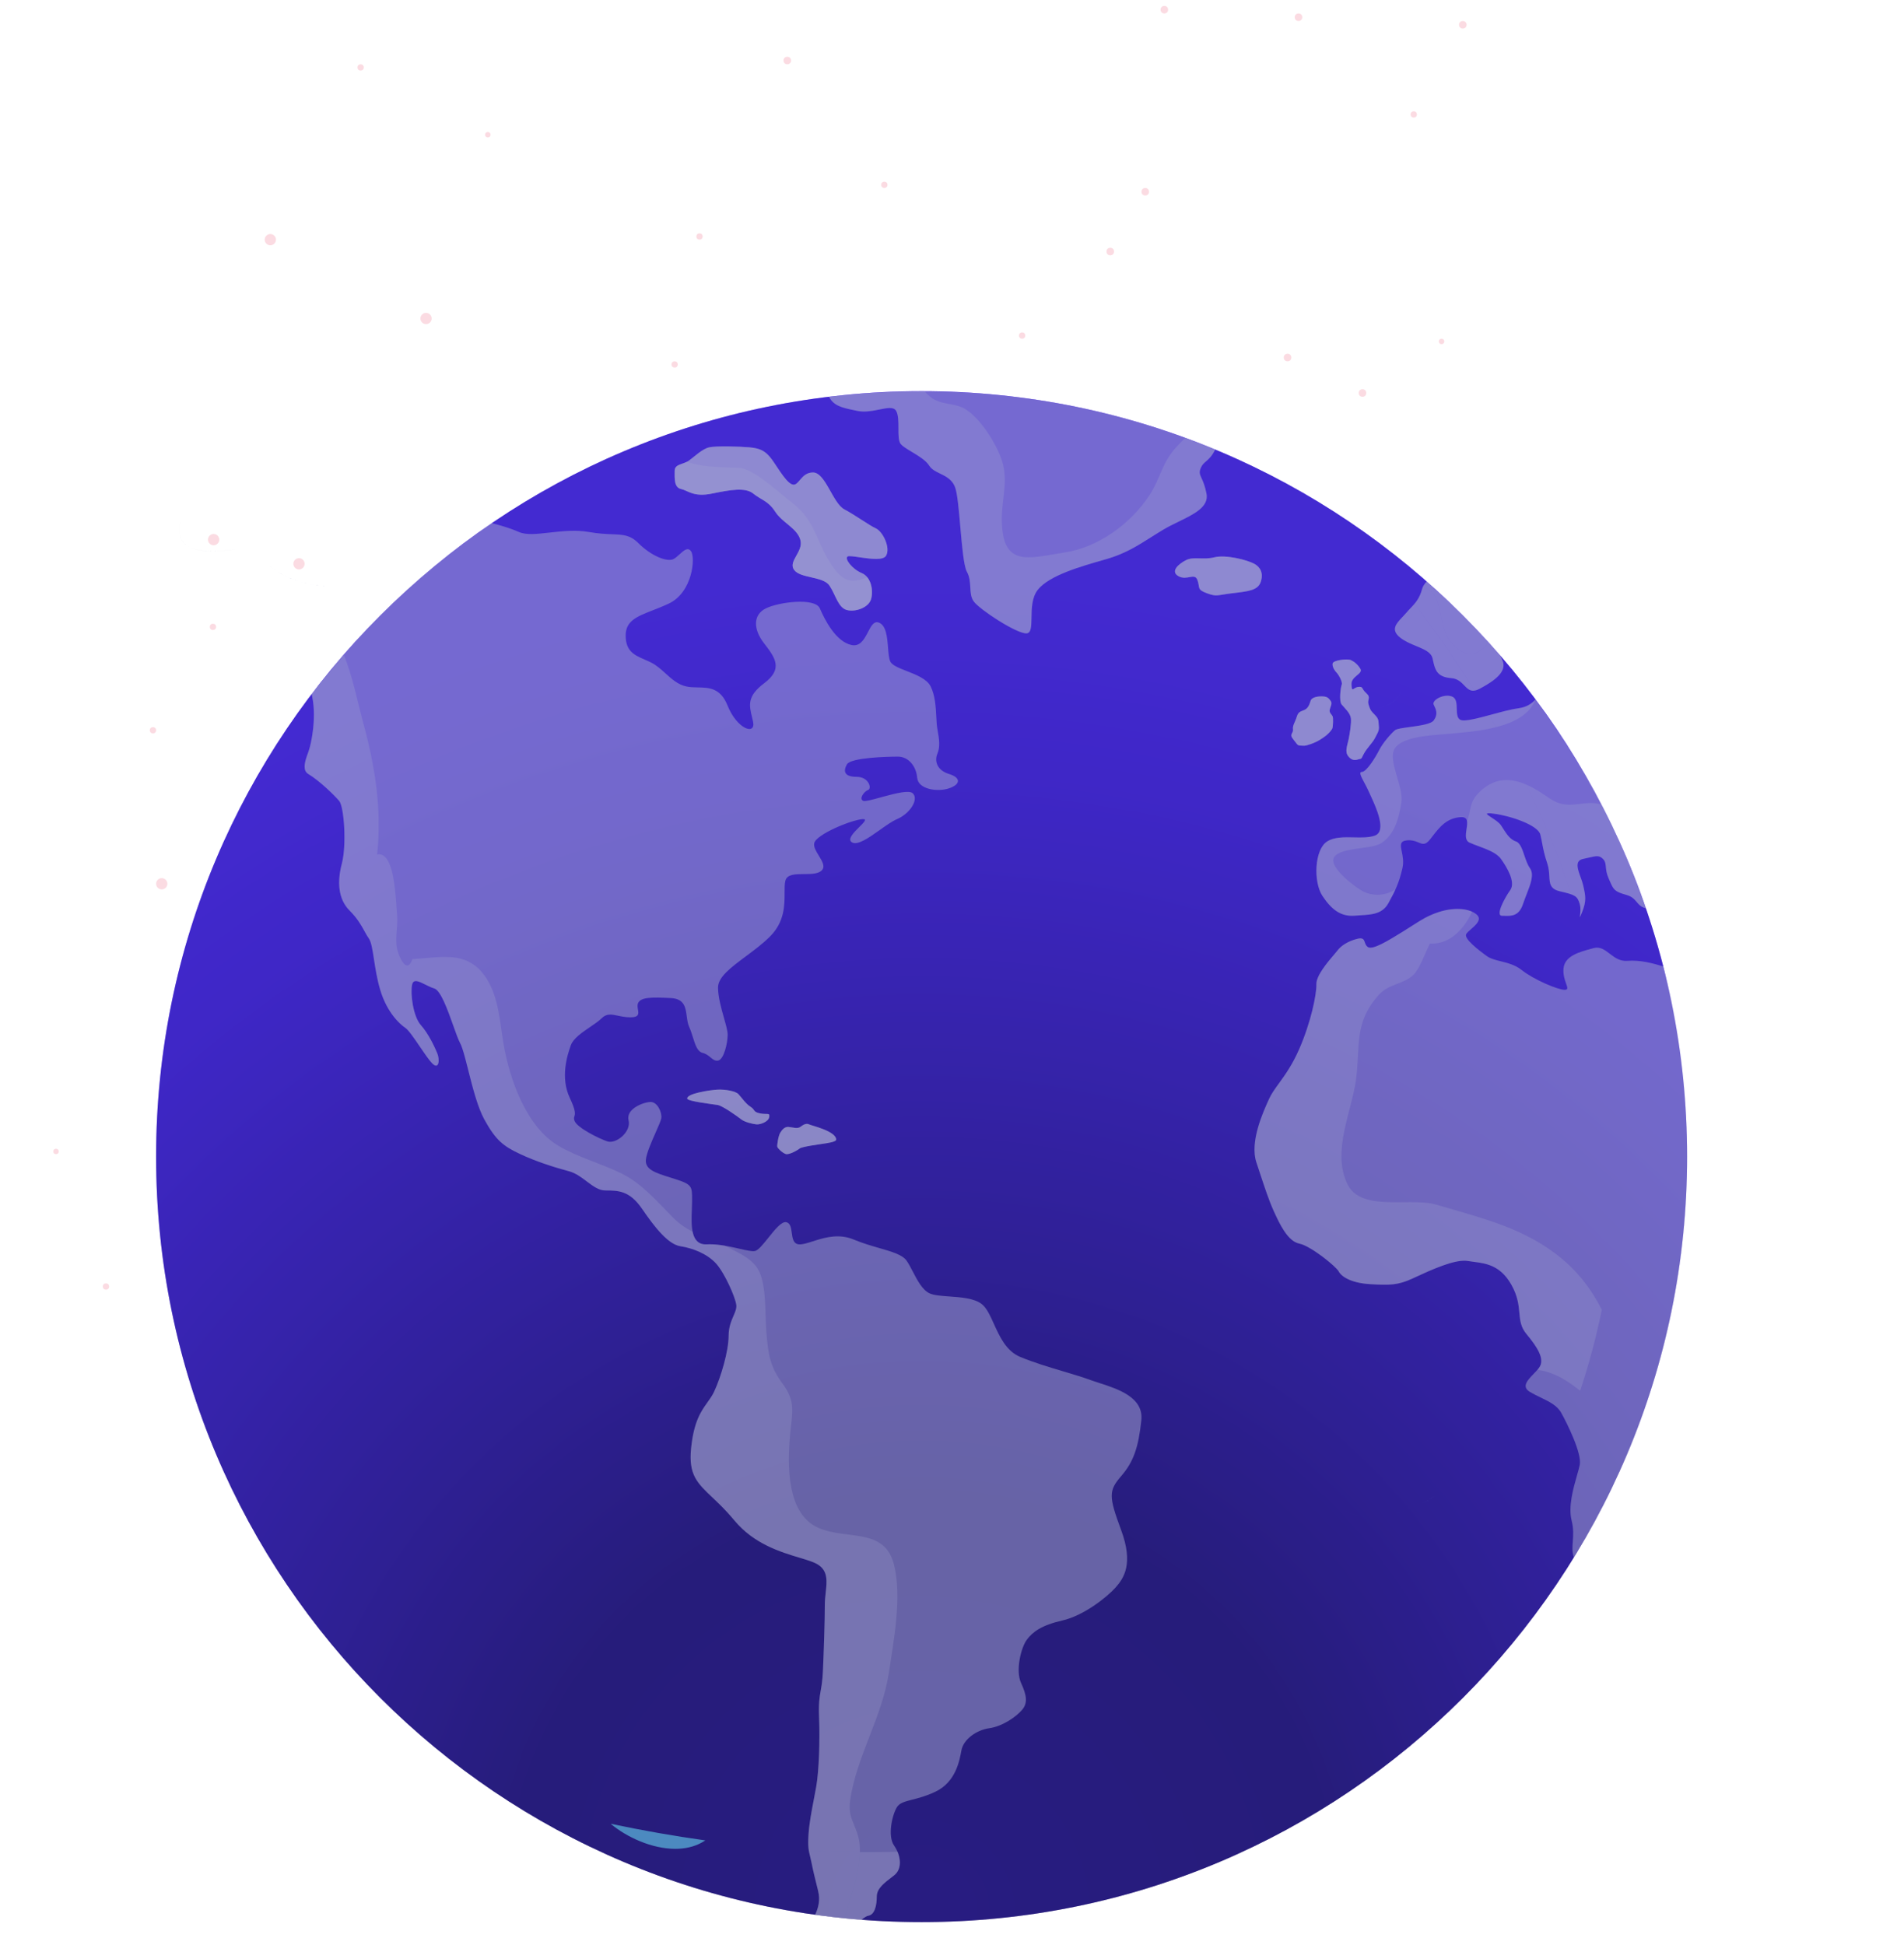 <svg width="1286" height="1314" viewBox="0 0 1286 1314" fill="none" xmlns="http://www.w3.org/2000/svg">
<g filter="url(#filter0_d_110_130)">
<path d="M105.434 781.267C105.434 1066.82 336.918 1298.3 622.468 1298.3C908.018 1298.3 1139.5 1066.82 1139.5 781.267C1139.5 495.717 908.018 264.236 622.468 264.236C336.918 264.236 105.434 495.717 105.434 781.267" fill="white"/>
</g>
<path d="M105.434 781.267C105.434 1066.82 336.918 1298.3 622.468 1298.3C908.018 1298.3 1139.5 1066.82 1139.5 781.267C1139.5 495.717 908.018 264.237 622.468 264.237C336.918 264.237 105.434 495.717 105.434 781.267" fill="url(#paint0_radial_110_130)"/>
<path d="M464.196 742.172C463.363 738.711 479.519 736.243 484.71 735.995C489.898 735.748 496.819 736.984 498.797 739.084C500.774 741.183 503.738 745.633 506.951 747.61C510.165 749.588 508.434 751.068 513.378 752.057C518.319 753.045 520.049 751.315 519.555 754.529C519.061 757.742 513.378 759.72 510.906 759.473C508.434 759.225 502.996 757.989 500.527 756.012C498.055 754.034 487.923 746.869 484.71 746.374C481.496 745.88 464.616 743.906 464.196 742.172" fill="white" fill-opacity="0.5"/>
<path d="M564.782 769.604C564.935 771.345 559.097 772.076 555.883 772.571C552.673 773.065 541.552 774.548 540.069 775.784C538.586 777.02 532.9 780.23 530.675 779.489C528.454 778.747 525.24 775.645 524.993 774.602C524.746 773.559 525.735 767.132 526.971 765.155C528.207 763.18 529.934 760.956 532.653 761.203C535.372 761.45 538.586 762.645 540.563 761.182C542.541 759.72 544.515 758.524 546.493 759.493C548.47 760.461 564.288 763.919 564.782 769.604" fill="white" fill-opacity="0.5"/>
<path fill-rule="evenodd" clip-rule="evenodd" d="M332.106 353.347C276.933 391.945 249.882 419.002 210.554 468.746C210.662 469.442 210.784 470.133 210.921 470.817C213.792 485.189 210.345 502.432 208.178 508.178C206.007 513.925 204.023 520.247 208.178 522.763C216.034 527.528 225.719 537.06 229.078 540.958C232.434 544.855 234.168 570.849 230.917 583.192C227.669 595.538 228.319 607.234 236.118 615.033C241.451 620.367 244.049 625.093 246.198 629.003C247.189 630.808 248.086 632.438 249.111 633.875C250.788 636.22 251.6 641.503 252.616 648.12C253.571 654.335 254.707 661.726 256.91 668.963C261.458 683.907 269.903 691.706 273.804 694.303C275.939 695.727 279.827 701.438 283.655 707.06C286.817 711.705 289.938 716.289 291.995 718.346C296.547 722.894 297.193 715.745 295.246 711.197C293.296 706.65 289.398 698.204 284.2 692.356C279.002 686.508 277.052 670.914 278.352 665.066C279.25 661.028 282.934 662.874 287.268 665.046C289.211 666.02 291.284 667.059 293.296 667.663C297.678 668.979 302.356 682.114 306.133 692.72C307.957 697.841 309.571 702.373 310.84 704.699C312.454 707.659 314.18 714.519 316.201 722.556C319.062 733.928 322.515 747.657 327.084 756.032C334.883 770.326 340.081 774.227 351.127 779.425C362.173 784.623 374.516 788.52 384.265 791.121C388.782 792.325 392.601 795.203 396.24 797.946C400.452 801.121 404.423 804.114 408.955 804.114C417.404 804.114 425.199 804.114 433.648 816.461C442.093 828.807 451.189 840.503 459.638 841.804C468.083 843.101 477.832 847.002 483.681 853.497C489.529 859.995 496.674 876.239 497.324 881.437C497.613 883.752 496.614 886.068 495.416 888.843C493.925 892.299 492.126 896.467 492.126 902.232C492.126 912.628 486.928 930.173 482.38 939.918C481.093 942.677 479.493 944.915 477.802 947.281C473.518 953.273 468.648 960.085 466.786 978.255C464.954 996.106 470.863 1001.7 481.103 1011.41C485.398 1015.47 490.456 1020.27 496.024 1026.99C509.231 1042.93 527.225 1048.33 539.941 1052.15C545.368 1053.78 549.834 1055.13 552.555 1056.87C559.286 1061.2 558.545 1068.02 557.705 1075.75C557.41 1078.47 557.102 1081.3 557.102 1084.17C557.102 1095.21 556.452 1114.71 555.802 1129C555.527 1135.08 554.899 1138.69 554.317 1142.03C553.531 1146.55 552.831 1150.58 553.205 1159.54C553.855 1175.13 553.205 1195.93 551.254 1206.97C550.741 1209.88 550.182 1212.8 549.626 1215.7C548.072 1223.8 546.535 1231.8 546.056 1239.46C545.558 1247.43 546.205 1250.05 547.119 1253.76C547.398 1254.9 547.702 1256.13 548.007 1257.66C549.296 1264.1 550.585 1269.26 552.505 1276.95L552.555 1277.15C554.184 1283.66 552.637 1288.82 550.569 1293.37C551.321 1293.46 552.052 1293.56 552.765 1293.65C563.678 1295.06 570.355 1295.93 581.887 1296.71C583.816 1295.2 585.374 1294.18 586.343 1294.04C590.891 1293.39 592.191 1286.9 592.191 1281.05C592.191 1275.74 597.01 1272.04 602.273 1268C602.808 1267.59 603.348 1267.17 603.887 1266.75C609.736 1262.2 608.435 1253.11 603.887 1246.61C599.34 1240.11 602.587 1225.82 605.835 1220.62C607.611 1217.78 611.132 1216.88 616.187 1215.59C620.384 1214.51 625.638 1213.17 631.828 1210.22C645.471 1203.72 648.072 1189.43 649.372 1182.28C650.669 1175.13 659.118 1168.64 668.214 1167.34C677.309 1166.04 686.408 1159.54 690.306 1154.99C694.204 1150.44 693.553 1145.25 689.656 1136.8C685.758 1128.35 689.656 1112.76 693.553 1107.56C697.454 1102.36 703.303 1097.81 717.596 1094.56C731.893 1091.31 747.487 1078.97 753.335 1072.47C759.183 1065.97 765.678 1056.23 757.233 1033.49C748.784 1010.74 748.784 1006.85 757.233 997.096C765.678 987.35 768.929 977.605 770.876 959.41C772.541 943.882 755.267 938.293 742.497 934.16C740.306 933.452 738.248 932.786 736.441 932.12C731.423 930.271 725.225 928.423 718.587 926.444C708.894 923.553 698.264 920.383 689.006 916.526C679.61 912.611 675.169 902.799 671.274 894.196C668.705 888.52 666.374 883.37 663.016 880.787C657.992 876.924 649.059 876.277 641.141 875.704C635.747 875.314 630.823 874.958 627.927 873.642C623.041 871.419 619.672 864.945 616.576 858.995C615.144 856.244 613.771 853.604 612.333 851.55C609.524 847.537 602.504 845.506 593.872 843.009C588.525 841.463 582.561 839.738 576.597 837.253C567.166 833.324 558.213 835.573 551.027 837.821C550.319 838.043 549.628 838.264 548.955 838.48C545.164 839.695 541.959 840.722 539.558 840.503C535.79 840.161 535.274 836.385 534.77 832.701C534.318 829.399 533.877 826.171 531.112 825.556C527.907 824.845 523.336 830.575 519.003 836.005C515.43 840.483 512.019 844.757 509.67 845.051C507.502 845.322 503.755 844.464 499.188 843.417C498.276 843.208 497.333 842.992 496.362 842.776C490.528 841.479 483.731 840.178 477.284 840.503C466.345 841.055 466.879 827.578 467.292 817.13C467.366 815.262 467.436 813.49 467.436 811.913C467.436 811.402 467.438 810.913 467.44 810.445V810.436C467.469 801.382 467.473 800.024 455.74 796.319C454.968 796.075 454.213 795.839 453.477 795.608C442.451 792.157 435.636 790.023 436.245 783.322C436.638 779.001 440.118 771.118 442.952 764.698C444.806 760.498 446.384 756.925 446.641 755.382C447.291 751.484 444.044 744.336 439.496 744.336C434.945 744.336 422.602 748.884 424.549 756.682C426.499 764.481 416.103 772.926 410.255 770.976C404.407 769.029 390.114 761.88 388.163 757.332C387.463 755.7 387.684 754.988 387.954 754.116C388.437 752.557 389.08 750.486 384.916 741.738C378.417 728.092 382.965 713.148 385.562 705.999C387.233 701.407 393.195 697.352 398.623 693.661C401.644 691.607 404.499 689.665 406.358 687.805C409.71 684.453 413.062 685.155 417.46 686.077C419.881 686.584 422.619 687.158 425.849 687.158C431.774 687.158 431.358 684.677 430.887 681.868C430.635 680.365 430.367 678.769 431.047 677.409C432.998 673.511 440.146 673.511 453.139 674.161C462.277 674.619 463.062 680.536 463.852 686.493C464.186 689.008 464.521 691.531 465.486 693.653C466.507 695.902 467.272 698.343 468.002 700.674C469.592 705.754 471.019 710.308 474.581 711.197C477.019 711.807 478.6 713.131 479.993 714.299C481.57 715.62 482.908 716.741 484.977 716.395C488.878 715.745 491.476 704.699 491.476 698.851C491.476 696.39 490.323 692.314 488.989 687.596C487.155 681.109 484.977 673.408 484.977 667.013C484.977 659.941 493.765 653.403 503.67 646.033C509.237 641.891 515.156 637.487 520.066 632.578C529.961 622.681 529.946 611.417 529.934 603C529.93 599.811 529.926 597.031 530.462 594.888C531.569 590.464 537.28 590.434 543.081 590.404C547.502 590.381 551.976 590.358 554.505 588.39C557.84 585.797 555.47 581.936 553.058 578.007C551.24 575.045 549.398 572.045 549.957 569.518C551.254 563.643 574.647 553.954 582.445 553.304C586.038 553.005 583.559 555.465 580.414 558.587C576.735 562.239 572.144 566.797 575.297 568.898C579.038 571.391 586.765 565.91 594.23 560.615C598.435 557.632 602.557 554.709 605.835 553.304C614.934 549.407 620.782 539.658 616.41 535.76C614.009 533.616 605.154 535.797 597.128 537.975C596.733 538.082 596.339 538.19 595.948 538.297C595.566 538.401 595.188 538.505 594.813 538.609C589.198 540.151 584.381 541.474 583.096 540.958C579.845 539.657 583.742 534.46 586.343 533.596C588.94 532.733 586.993 524.714 578.544 524.714C570.099 524.714 569.449 520.816 572.049 516.268C574.647 511.717 599.34 511.07 606.485 511.07C613.633 511.07 618.831 517.565 619.481 525.364C620.132 533.159 633.125 535.11 640.923 532.512C648.722 529.912 649.372 525.364 640.923 522.763C632.478 520.166 631.178 513.668 633.125 509.12C635.075 504.572 634.425 499.374 633.125 492.425C632.704 490.174 632.557 487.313 632.394 484.165C632.055 477.6 631.651 469.785 628.577 463.635C626.068 458.617 618.813 455.774 612.375 453.251C607.144 451.201 602.453 449.362 601.287 446.741C600.385 444.709 600.109 441.267 599.809 437.521C599.246 430.481 598.597 422.367 593.542 420.517C590.218 419.303 588.36 422.871 586.277 426.871C586.179 427.059 586.08 427.248 585.981 427.438C585.871 427.648 585.761 427.858 585.649 428.069C583.343 432.417 580.583 436.765 575.266 435.701C564.515 433.551 556.987 418.499 553.763 410.971C550.536 403.447 525.806 406.671 517.205 410.971C508.604 415.272 508.604 424.95 516.131 434.625C523.656 444.303 529.033 451.827 516.131 461.505C504.503 470.225 505.974 476.325 507.952 484.53C508.169 485.429 508.391 486.353 508.604 487.309C510.754 496.983 497.852 492.683 491.401 476.557C486.624 464.612 478.899 464.463 471.281 464.316C468.613 464.264 465.958 464.213 463.447 463.655C457.844 462.41 453.682 458.639 449.5 454.851C446.462 452.098 443.414 449.336 439.794 447.526C438.318 446.788 436.841 446.145 435.409 445.521C428.494 442.509 422.592 439.938 422.592 429.251C422.592 419.383 430.139 416.432 440.905 412.224C444.215 410.93 447.83 409.517 451.622 407.747C467.748 400.22 469.898 376.566 466.674 372.266C464.517 369.391 461.88 371.802 459.083 374.359C457.697 375.627 456.272 376.931 454.846 377.643C450.546 379.794 439.794 375.493 431.193 366.892C425.646 361.343 420.994 361.161 413.488 360.867C409.355 360.705 404.355 360.509 397.865 359.364C389.159 357.827 380.212 358.731 372.18 359.631L371.105 359.753C362.723 360.699 355.417 361.524 350.555 359.364C345.865 357.279 339.373 355.19 332.106 353.347Z" fill="white" fill-opacity="0.5"/>
<path fill-rule="evenodd" clip-rule="evenodd" d="M960.54 397.767C961.002 396.075 962.098 394.413 963.621 392.775C983.077 410.431 993.169 419.773 1013.33 442.824C1013.72 443.767 1014.13 444.668 1014.55 445.514C1018.46 453.34 1009.85 459.601 999.675 465.08C993.965 468.156 991.706 465.805 989.024 463.013C986.928 460.831 984.573 458.38 980.109 458.037C970.344 457.286 969.23 452.21 967.773 445.577C967.712 445.298 967.65 445.016 967.587 444.732C966.658 440.556 961.881 438.58 956.515 436.36C952.826 434.834 948.859 433.192 945.67 430.641C939.087 425.376 943.023 421.217 947.233 416.769C948.029 415.928 948.835 415.076 949.582 414.204C950.641 412.969 951.66 411.892 952.631 410.867C955.964 407.348 958.722 404.436 960.54 397.767ZM1037.12 472.367C1034.9 474.985 1031.32 477.651 1025.71 478.388C1020.88 479.021 1014.28 480.807 1007.84 482.554C998.346 485.125 989.167 487.611 986.37 486.214C984.114 485.086 984.026 481.971 983.935 478.777C983.838 475.324 983.738 471.78 980.891 470.559C975.412 468.212 966.801 472.909 968.369 476.038C969.933 479.171 971.498 482.323 968.369 486.617C966.541 489.122 958.863 490.166 952.235 491.066C947.502 491.709 943.306 492.28 942.159 493.258C939.406 495.608 933.93 501.869 931.58 506.566C929.233 511.263 922.972 521.438 919.84 521.438C917.663 521.438 919.267 524.462 921.499 528.67C922.479 530.518 923.581 532.594 924.537 534.743C924.836 535.417 925.199 536.205 925.604 537.082C929.433 545.379 936.943 561.655 928.448 564.485C924.37 565.845 919.4 565.728 914.382 565.61L914.371 565.609L914.363 565.609C907.836 565.457 901.223 565.303 896.359 568.4C887.748 573.879 886.966 595.795 893.227 605.188C899.488 614.579 905.749 619.275 915.143 618.493C916.421 618.387 917.684 618.309 918.925 618.233C926.806 617.75 933.783 617.322 937.841 609.885C942.538 601.274 944.888 596.577 947.235 586.401C948.209 582.176 947.43 578.355 946.801 575.276C945.917 570.941 945.332 568.075 950.367 567.617C953.439 567.336 955.616 568.058 957.394 568.775C957.64 568.875 957.878 568.974 958.11 569.071C960.896 570.234 962.768 571.015 966.019 566.835C966.407 566.337 966.79 565.838 967.173 565.342C972.19 558.825 976.915 552.689 986.37 551.963C991.828 551.543 991.207 555.626 990.544 559.985C989.97 563.755 989.366 567.731 992.632 569.182C994.485 570.006 996.556 570.776 998.672 571.563C1004.6 573.766 1010.88 576.103 1013.77 580.14C1017.68 585.619 1023.94 595.795 1020.03 601.274C1016.11 606.753 1009.85 618.663 1014.55 618.578C1015.15 618.568 1015.78 618.584 1016.43 618.601L1016.46 618.602C1020.83 618.717 1025.92 618.828 1028.64 610.667C1029.36 608.505 1030.2 606.343 1031.03 604.229C1033.79 597.157 1036.35 590.619 1033.34 586.401C1031.72 584.14 1030.64 580.944 1029.59 577.862C1028.11 573.476 1026.7 569.318 1023.94 568.4C1019.96 567.074 1017.67 563.5 1015.16 559.582C1014.7 558.876 1014.24 558.159 1013.77 557.442C1012.52 555.579 1009.68 553.717 1007.44 552.245C1004.02 550.005 1001.98 548.67 1009.07 549.616C1020.81 551.18 1038.81 557.442 1040.38 563.703C1040.92 565.883 1041.28 567.778 1041.64 569.72C1042.32 573.354 1043.03 577.149 1045.08 583.272C1046.13 586.435 1046.3 589.333 1046.44 591.874C1046.73 596.877 1046.94 600.5 1053.68 602.056C1063.86 604.406 1065.42 605.188 1066.99 610.667C1067.77 613.407 1067.38 616.733 1067.19 618.396C1066.99 620.059 1066.99 620.059 1068.56 616.146C1071.63 608.459 1070.93 605.303 1069.42 598.524L1069.34 598.145C1068.94 596.349 1068.24 594.402 1067.54 592.47C1065.5 586.821 1063.51 581.308 1069.34 580.14C1070.97 579.814 1072.36 579.488 1073.57 579.205C1078.18 578.127 1080.17 577.662 1082.65 580.14C1084.27 581.761 1084.42 583.381 1084.62 585.543C1084.81 587.56 1085.05 590.048 1086.56 593.448C1086.82 594.029 1087.05 594.573 1087.28 595.083C1089.75 600.755 1090.4 602.25 1098.3 604.406C1102.31 605.499 1103.94 607.441 1105.49 609.284C1106.96 611.032 1108.36 612.69 1111.63 613.447C1090.38 553.879 1071.41 520.153 1037.12 472.367ZM1123.41 652.79C1116.24 650.633 1107.96 648.338 1099.08 649.021C1094.3 649.386 1090.89 646.982 1087.74 644.578C1087.57 644.454 1087.41 644.33 1087.25 644.206C1083.88 641.632 1080.73 639.224 1076.38 640.409C1075.94 640.531 1075.48 640.653 1075.03 640.776C1066.67 643.034 1056.78 645.704 1056.03 654.175C1055.66 658.451 1056.9 661.935 1057.78 664.406C1058.73 667.098 1059.26 668.587 1056.82 668.587C1052.12 668.587 1035.68 661.543 1027.86 655.282C1023.43 651.743 1018.26 650.454 1013.6 649.295C1010.02 648.404 1006.75 647.59 1004.37 645.888C998.893 641.974 988.717 634.148 990.285 631.016C990.756 630.073 992.08 628.917 993.551 627.633C996.961 624.656 1001.16 620.993 997.328 617.711C991.849 613.014 980.891 613.014 971.498 616.146C964.323 618.537 959.888 621.387 953.656 625.391C951.731 626.628 949.636 627.974 947.235 629.451C937.059 635.713 926.883 641.974 923.754 639.627C922.599 638.762 922.19 637.577 921.819 636.505C921.184 634.668 920.662 633.16 916.707 634.148C910.446 635.713 905.749 638.845 903.403 641.974C902.964 642.558 902.185 643.469 901.21 644.611C896.955 649.588 888.959 658.943 889.119 664.676C889.312 671.719 885.401 690.503 877.572 708.508C872.881 719.299 867.907 726.153 863.833 731.767C861.111 735.518 858.79 738.715 857.224 742.164L857.081 742.478C853.086 751.259 843.972 771.293 848.612 785.214C849.437 787.687 850.213 790.039 850.953 792.283C854.432 802.825 857.125 810.988 860.353 818.085C864.267 826.697 869.746 838.437 877.572 840.001C885.401 841.569 902.62 855.656 904.185 858.789C905.749 861.918 912.014 866.614 925.319 867.397C938.624 868.182 944.103 868.182 954.278 863.485C954.801 863.244 955.344 862.993 955.906 862.732C966.272 857.931 982.836 850.258 991.416 851.745C992.693 851.966 994.023 852.14 995.391 852.319C1003.71 853.407 1013.42 854.675 1020.81 867.786C1025.15 875.483 1025.71 881.488 1026.2 886.755C1026.69 891.934 1027.1 896.399 1030.98 901.056C1038.81 910.447 1043.51 918.276 1039.6 923.755C1038.62 925.126 1037.24 926.546 1035.86 927.979C1031.72 932.27 1027.47 936.671 1033.34 940.192C1035.66 941.586 1038.12 942.773 1040.54 943.938C1046.26 946.695 1051.72 949.327 1054.47 954.279C1058.38 961.326 1068.56 981.674 1066.99 989.503C1066.62 991.382 1065.92 993.801 1065.13 996.567C1062.63 1005.32 1059.13 1017.55 1061.51 1027.07C1062.92 1032.69 1062.59 1037.21 1062.29 1041.25C1062.01 1045.09 1061.77 1048.5 1063.05 1052.04C1147.45 915.528 1153.36 763.738 1123.41 652.79Z" fill="white" fill-opacity="0.5"/>
<path fill-rule="evenodd" clip-rule="evenodd" d="M576.842 277.071C569.024 275.441 563.06 274.197 559.949 268.014C637.632 259.253 727.03 264.696 820.774 303.69C818.48 308.286 816.401 310.062 814.64 311.567C813.208 312.791 811.985 313.835 811.027 316.07C809.748 319.053 810.355 320.386 811.544 323C812.506 325.112 813.847 328.06 814.881 333.391C816.615 342.335 806.648 347.192 796.028 352.366C792.487 354.092 788.873 355.853 785.596 357.813C782.693 359.549 779.98 361.266 777.338 362.937C768.058 368.809 759.663 374.12 747.067 377.721C746.645 377.841 746.219 377.963 745.788 378.086C729.728 382.667 708.333 388.771 700.83 398.526C696.895 403.643 696.777 411.17 696.681 417.311C696.589 423.197 696.517 427.811 693.123 427.811C686.188 427.811 661.529 411.628 657.675 406.234C655.736 403.519 655.553 400.219 655.359 396.727C655.168 393.279 654.966 389.642 653.053 386.197C650.94 382.394 649.754 368.863 648.605 355.763C647.659 344.969 646.738 334.468 645.346 329.944C643.543 324.082 639.103 321.913 634.956 319.888C632.015 318.452 629.221 317.088 627.622 314.529C625.383 310.949 620.284 307.888 615.8 305.195C612.564 303.252 609.649 301.502 608.357 299.887C606.815 297.962 606.815 293.724 606.815 289.293C606.815 284.862 606.815 280.238 605.272 277.54C603.62 274.649 599.316 275.521 594.014 276.595C593.709 276.657 593.4 276.719 593.088 276.782C588.713 277.662 583.749 278.543 579.072 277.54C578.314 277.378 577.57 277.223 576.842 277.071Z" fill="white" fill-opacity="0.5"/>
<path d="M912.417 445.873C910.07 444.786 900.47 445.873 900.084 448.186C899.698 450.499 901.624 453.194 902.783 454.352C903.937 455.507 906.971 460.515 906.223 462.446C905.478 464.369 904.273 473.62 906.223 475.933C908.177 478.243 912.031 481.714 912.417 485.181C912.799 488.649 911.645 495.587 910.872 499.438C910.104 503.295 908.177 507.531 910.49 510.616C912.799 513.697 915.112 513.697 917.425 512.929C919.738 512.157 919.078 513.311 921.004 509.458C922.931 505.604 927.059 501.75 928.6 498.669C930.144 495.587 931.685 493.661 931.299 490.576C930.913 487.494 931.685 485.95 928.6 482.868C925.518 479.787 925.518 479.401 924.364 475.933C923.205 472.462 926.29 471.308 922.819 468.223C919.352 465.141 920.893 463.6 917.425 463.986C913.957 464.369 913.185 468.223 912.799 462.446C912.417 456.662 920.943 455.253 918.786 451.708C917.076 448.9 914.831 446.994 912.417 445.873" fill="white" fill-opacity="0.5"/>
<path d="M898.76 473.438C897.517 471.833 896.823 470.638 893.806 470.421C890.788 470.204 886.044 470.638 885.184 473.438C884.321 476.242 883.457 478.254 881.303 479.401C879.146 480.553 876.993 480.336 875.916 484C874.836 487.664 872.899 490.034 873.329 492.622C873.759 495.209 870.62 495.855 873.268 499.086C875.916 502.32 876.129 503.614 878.286 503.614C880.44 503.614 880.599 504.26 885.479 502.537C890.355 500.813 893.589 498.439 895.529 496.932C897.47 495.422 899.796 492.838 900.033 491.545C900.27 490.251 900.66 485.077 900.033 483.783C899.407 482.49 897.683 481.487 898.116 479.401C898.546 477.319 900.111 475.182 898.76 473.438" fill="white" fill-opacity="0.5"/>
<path d="M506.108 302.152C500.202 301.603 483.819 301.092 479.044 302.152C474.266 303.215 468.96 308.521 465.245 311.173C461.53 313.828 455.692 313.296 455.692 318.074C455.692 322.849 455.161 329.218 459.939 330.278C464.714 331.342 468.411 335.971 480.893 333.39C493.372 330.81 503.456 329.073 508.763 333.39C514.069 337.708 518.847 338.24 523.622 345.669C528.4 353.099 538.484 356.813 540.604 364.775C542.727 372.736 532.114 379.106 536.361 384.943C540.604 390.781 555.995 389.19 560.241 395.556C564.488 401.926 566.079 410.415 571.917 412.01C577.755 413.602 586.776 410.415 588.368 404.577C589.963 398.739 588.368 389.718 582.002 387.067C575.632 384.412 570.326 377.514 572.449 375.919C573.309 375.276 577.223 375.939 581.785 376.6C588.473 377.571 596.559 378.547 598.452 375.391C601.635 370.084 596.329 359.082 591.554 356.888C586.776 354.694 578.287 348.324 570.326 344.078C562.364 339.831 557.59 319.134 549.097 319.134C540.604 319.134 539.544 329.218 534.766 327.095C529.991 324.972 523.622 312.764 519.907 308.521C516.192 304.275 512.979 302.788 506.108 302.152" fill="white" fill-opacity="0.5"/>
<path d="M847.325 380.904C842.432 378.168 827.908 374.521 820.245 376.434C812.585 378.351 806.199 375.784 801.092 378.344C795.985 380.904 790.239 386.011 795.986 389.204C801.732 392.397 806.839 386.651 808.755 391.757C810.669 396.867 808.115 398.144 815.138 400.697C822.162 403.251 821.522 401.974 832.378 400.697C843.231 399.421 849.614 398.781 851.531 393.034C853.448 387.287 851.385 383.17 847.325 380.904Z" fill="white" fill-opacity="0.5"/>
<path d="M464.196 742.172C463.363 738.711 479.519 736.243 484.71 735.995C489.898 735.748 496.819 736.984 498.797 739.084C500.774 741.183 503.738 745.633 506.951 747.61C510.165 749.588 508.434 751.068 513.378 752.057C518.319 753.045 520.049 751.315 519.555 754.529C519.061 757.742 513.378 759.72 510.906 759.473C508.434 759.225 502.996 757.989 500.527 756.012C498.055 754.034 487.923 746.869 484.71 746.374C481.496 745.88 464.616 743.906 464.196 742.172" fill="white" fill-opacity="0.5"/>
<path d="M564.782 769.604C564.935 771.345 559.097 772.076 555.883 772.571C552.673 773.065 541.552 774.548 540.069 775.784C538.586 777.02 532.9 780.23 530.675 779.489C528.454 778.747 525.24 775.645 524.993 774.602C524.746 773.559 525.735 767.132 526.971 765.155C528.207 763.18 529.934 760.956 532.653 761.203C535.372 761.45 538.586 762.645 540.563 761.182C542.541 759.72 544.515 758.524 546.493 759.493C548.47 760.461 564.288 763.919 564.782 769.604" fill="white" fill-opacity="0.5"/>
<path d="M912.417 445.873C910.07 444.786 900.47 445.873 900.084 448.186C899.698 450.499 901.624 453.194 902.783 454.352C903.937 455.507 906.971 460.515 906.223 462.446C905.478 464.369 904.273 473.62 906.223 475.933C908.177 478.243 912.031 481.714 912.417 485.181C912.799 488.649 911.645 495.587 910.872 499.438C910.104 503.295 908.177 507.531 910.49 510.616C912.799 513.697 915.112 513.697 917.425 512.929C919.738 512.157 919.078 513.311 921.004 509.458C922.931 505.604 927.059 501.75 928.6 498.669C930.144 495.587 931.685 493.661 931.299 490.576C930.913 487.494 931.685 485.95 928.6 482.868C925.518 479.787 925.518 479.401 924.364 475.933C923.205 472.462 926.29 471.308 922.819 468.223C919.352 465.141 920.893 463.6 917.425 463.986C913.957 464.369 913.185 468.223 912.799 462.446C912.417 456.662 920.943 455.253 918.786 451.708C917.076 448.9 914.831 446.994 912.417 445.873" fill="white" fill-opacity="0.5"/>
<path d="M898.76 473.438C897.517 471.833 896.823 470.638 893.806 470.421C890.788 470.204 886.044 470.638 885.184 473.438C884.321 476.242 883.457 478.254 881.303 479.401C879.146 480.553 876.993 480.336 875.916 484C874.836 487.664 872.899 490.034 873.329 492.622C873.759 495.209 870.62 495.855 873.268 499.086C875.916 502.32 876.129 503.614 878.286 503.614C880.44 503.614 880.599 504.26 885.479 502.537C890.355 500.813 893.589 498.439 895.529 496.932C897.47 495.422 899.796 492.838 900.033 491.545C900.27 490.251 900.66 485.077 900.033 483.783C899.407 482.49 897.683 481.487 898.116 479.401C898.546 477.319 900.111 475.182 898.76 473.438" fill="white" fill-opacity="0.5"/>
<path d="M506.108 302.152C500.202 301.603 483.819 301.092 479.044 302.152C474.266 303.215 468.96 308.521 465.245 311.173C461.53 313.828 455.692 313.296 455.692 318.074C455.692 322.849 455.161 329.218 459.939 330.278C464.714 331.342 468.411 335.971 480.893 333.39C493.372 330.81 503.456 329.073 508.763 333.39C514.069 337.708 518.847 338.24 523.622 345.669C528.4 353.099 538.484 356.813 540.604 364.775C542.727 372.736 532.114 379.106 536.361 384.943C540.604 390.781 555.995 389.19 560.241 395.556C564.488 401.926 566.079 410.415 571.917 412.01C577.755 413.602 586.776 410.415 588.368 404.577C589.963 398.739 588.368 389.718 582.002 387.067C575.632 384.412 570.326 377.514 572.449 375.919C573.309 375.276 577.223 375.939 581.785 376.6C588.473 377.571 596.559 378.547 598.452 375.391C601.635 370.084 596.329 359.082 591.554 356.888C586.776 354.694 578.287 348.324 570.326 344.078C562.364 339.831 557.59 319.134 549.097 319.134C540.604 319.134 539.544 329.218 534.766 327.095C529.991 324.972 523.622 312.764 519.907 308.521C516.192 304.275 512.979 302.788 506.108 302.152" fill="white" fill-opacity="0.5"/>
<path d="M847.325 380.904C842.432 378.168 827.908 374.521 820.245 376.434C812.585 378.351 806.199 375.784 801.092 378.344C795.985 380.904 790.239 386.011 795.986 389.204C801.732 392.397 806.839 386.651 808.755 391.757C810.669 396.867 808.115 398.144 815.138 400.697C822.162 403.251 821.522 401.974 832.378 400.697C843.231 399.421 849.614 398.781 851.531 393.034C853.448 387.287 851.385 383.17 847.325 380.904Z" fill="white" fill-opacity="0.5"/>
<path d="M546.286 1249.94C545.948 1247.86 545.782 1245.42 545.948 1241.53C545.904 1242.57 545.883 1243.5 545.883 1244.36C545.883 1246.7 546.039 1248.42 546.286 1249.94ZM552.876 1191.62C553.503 1181.37 553.614 1169.41 553.198 1159.54C552.893 1152.21 553.306 1148.18 553.902 1144.48C553.448 1147.32 553.1 1150.35 553.1 1154.92C553.1 1156.31 553.133 1157.83 553.205 1159.54C553.367 1163.44 553.448 1167.66 553.448 1171.98C553.448 1178.59 553.259 1185.42 552.876 1191.62V1191.62ZM556.327 1116.28C556.753 1104.59 557.099 1092.16 557.099 1084.16C557.099 1073.12 561.65 1062.74 552.544 1056.87C551.935 1056.48 551.241 1056.11 550.465 1055.75C551.244 1056.11 551.945 1056.48 552.554 1056.87C557.102 1059.8 558.24 1063.86 558.24 1068.57C558.24 1073.28 557.102 1078.64 557.102 1084.17C557.102 1092.17 556.764 1104.6 556.327 1116.28V1116.28ZM514.458 1042.16C508.441 1038.79 502.505 1034.38 497.253 1028.42C502.505 1034.38 508.441 1038.78 514.458 1042.16ZM497.249 1028.42C497.236 1028.4 497.222 1028.39 497.209 1028.37C497.222 1028.39 497.236 1028.4 497.249 1028.42ZM494.341 1024.99C491.828 1022.08 489.434 1019.55 487.175 1017.28C489.434 1019.55 491.828 1022.08 494.341 1024.99ZM487.172 1017.27C487.168 1017.27 487.168 1017.27 487.165 1017.27C487.168 1017.27 487.168 1017.27 487.172 1017.27ZM467.01 976.229C469.251 957.551 474.839 951.614 479.261 945.214C474.842 951.621 469.258 957.561 467.01 976.229V976.229ZM496.145 887.122C496.978 885.077 497.544 883.252 497.317 881.43C496.799 877.346 492.244 866.371 487.483 858.721C492.255 866.361 496.812 877.336 497.324 881.437C497.358 881.711 497.375 881.985 497.375 882.26C497.375 883.81 496.856 885.388 496.145 887.122ZM489.4 841.39C489 841.323 488.597 841.258 488.194 841.197C488.597 841.258 488.997 841.323 489.393 841.387C489.396 841.387 489.4 841.39 489.4 841.39ZM453.603 839.297C446.956 834.99 440.102 825.922 433.638 816.47C425.185 804.121 417.39 804.121 408.968 804.121C407.302 804.121 405.707 803.714 404.153 803.044C405.704 803.711 407.292 804.114 408.955 804.114C417.404 804.114 425.199 804.114 433.648 816.46C440.112 825.911 446.959 834.98 453.603 839.297V839.297ZM468.005 832.843C467.937 832.566 467.873 832.285 467.812 832H467.816C467.873 832.285 467.937 832.566 468.005 832.843ZM380.977 790.22C371.821 787.66 360.951 784.06 351.12 779.421C350.7 779.225 350.287 779.028 349.884 778.832C350.291 779.028 350.704 779.225 351.127 779.424C360.964 784.053 371.831 787.653 380.977 790.22V790.22ZM335.035 768.148C332.455 765.124 329.939 761.281 327.077 756.035C319.279 741.752 314.728 711.844 310.83 704.702C307.823 699.196 302.889 681.316 297.813 672.522C302.896 681.31 307.833 699.189 310.84 704.699C314.738 711.847 319.286 741.738 327.084 756.032C329.946 761.277 332.458 765.124 335.035 768.148ZM296.086 718.068C296.218 717.54 296.282 716.917 296.282 716.246C296.282 715.687 296.238 715.098 296.15 714.495C296.343 715.819 296.33 717.099 296.086 718.068V718.068ZM289.791 715.755C284.813 709.328 277.16 696.541 273.814 694.32C273.296 693.971 272.7 693.534 272.043 693.002C272.697 693.527 273.289 693.961 273.804 694.303C277.15 696.534 284.813 709.311 289.791 715.755ZM294.552 709.605C293.008 706.131 290.658 701.285 287.688 696.89C290.665 701.292 293.015 706.131 294.552 709.605ZM278.965 679.373C278.294 675.929 277.959 672.444 277.963 669.566C277.963 667.781 278.091 666.23 278.352 665.065C278.592 663.975 279.039 663.315 279.646 662.973C279.043 663.315 278.603 663.978 278.366 665.065C277.681 668.106 277.881 673.792 278.965 679.373ZM256.537 667.707C252.355 653.163 252.267 638.307 249.115 633.881C248.695 633.295 248.299 632.676 247.909 632.025C248.299 632.672 248.695 633.292 249.111 633.874C252.271 638.297 252.359 653.152 256.537 667.707ZM288.338 665.58C286.848 664.845 285.409 664.094 284.109 663.538C285.412 664.094 286.848 664.845 288.338 665.58ZM246.883 630.244C244.577 626.113 242.02 620.955 236.111 615.046C230.487 609.425 228.58 601.759 229.179 593.3C229.112 594.268 229.078 595.223 229.078 596.168C229.071 603.482 231.137 610.052 236.118 615.033C242.03 620.945 244.58 626.109 246.883 630.244ZM232.231 555.292C231.648 548.333 230.503 542.617 229.061 540.951C225.725 537.053 216.027 527.541 208.167 522.77C204.019 520.243 206.017 513.915 208.167 508.175C210.352 502.438 213.782 485.192 210.914 470.817C210.775 470.13 210.653 469.439 210.548 468.741L210.551 468.734C210.66 469.435 210.782 470.13 210.921 470.817C211.699 474.718 212.014 478.832 212.014 482.869C212.014 493.702 209.756 503.989 208.178 508.178C206.931 511.476 205.746 514.968 205.75 517.819C205.753 519.932 206.407 521.693 208.178 522.763C216.034 527.527 225.719 537.06 229.078 540.957C230.514 542.627 231.651 548.336 232.231 555.292" fill="#5AC8CF"/>
<path d="M580.796 1251.03C569.431 1250.94 557.992 1250.58 546.286 1249.94C546.039 1248.42 545.883 1246.7 545.883 1244.36C545.883 1243.5 545.903 1242.57 545.947 1241.53C545.974 1240.88 546.012 1240.2 546.059 1239.46C546.713 1229.08 549.3 1218.01 551.264 1206.97C551.975 1202.92 552.51 1197.56 552.876 1191.62C553.258 1185.42 553.448 1178.59 553.448 1171.98C553.448 1167.66 553.367 1163.44 553.204 1159.54C553.133 1157.83 553.099 1156.31 553.099 1154.92C553.099 1150.35 553.448 1147.32 553.902 1144.48C554.572 1140.32 555.47 1136.57 555.818 1129.01C555.991 1125.06 556.164 1120.73 556.326 1116.28C556.763 1104.6 557.102 1092.17 557.102 1084.17C557.102 1078.64 558.24 1073.28 558.24 1068.57C558.24 1063.86 557.102 1059.8 552.554 1056.87C551.945 1056.48 551.244 1056.11 550.465 1055.75C543.079 1052.32 528.535 1050.05 514.458 1042.16C508.441 1038.78 502.504 1034.38 497.252 1028.42L497.249 1028.42C497.235 1028.4 497.222 1028.39 497.208 1028.37C496.812 1027.92 496.423 1027.47 496.037 1027C495.464 1026.31 494.899 1025.64 494.34 1024.99C491.828 1022.08 489.433 1019.55 487.175 1017.28C487.171 1017.28 487.171 1017.27 487.171 1017.27C487.168 1017.27 487.168 1017.27 487.165 1017.27C473.287 1003.34 464.625 999.375 466.786 978.258C466.857 977.567 466.931 976.89 467.009 976.229C469.258 957.561 474.842 951.621 479.261 945.214C480.402 943.558 481.469 941.875 482.376 939.932C486.931 930.172 492.139 912.614 492.139 902.229C492.139 895.483 494.601 890.922 496.145 887.122C496.856 885.388 497.374 883.81 497.374 882.26C497.374 881.985 497.357 881.711 497.323 881.437C496.812 877.336 492.254 866.361 487.483 858.721C486.206 856.673 484.919 854.864 483.687 853.486C477.825 847.001 468.096 843.104 459.644 841.793C457.66 841.492 455.641 840.618 453.603 839.297C446.959 834.98 440.112 825.911 433.647 816.46C425.199 804.114 417.403 804.114 408.954 804.114C407.292 804.114 405.704 803.711 404.153 803.044C397.82 800.314 392.081 793.193 384.268 791.117C383.202 790.833 382.101 790.535 380.977 790.22C371.83 787.653 360.964 784.053 351.127 779.424C350.703 779.225 350.29 779.028 349.884 778.832C343.575 775.784 339.217 773.041 335.035 768.148C332.458 765.124 329.945 761.277 327.084 756.032C319.285 741.738 314.737 711.847 310.84 704.699C307.833 699.189 302.896 681.31 297.813 672.522C296.306 669.915 294.789 668.103 293.302 667.656C291.653 667.165 289.963 666.383 288.338 665.58C286.848 664.845 285.412 664.094 284.108 663.538C282.896 663.02 281.799 662.675 280.891 662.675C280.424 662.675 280.004 662.766 279.645 662.973C279.039 663.315 278.592 663.975 278.352 665.065C278.091 666.23 277.962 667.781 277.962 669.566C277.959 672.444 278.294 675.929 278.965 679.373C279.957 684.503 281.701 689.545 284.196 692.356C285.436 693.751 286.604 695.292 287.688 696.89C290.657 701.285 293.008 706.131 294.552 709.605C294.802 710.174 295.029 710.703 295.236 711.19C295.679 712.216 295.987 713.371 296.15 714.495C296.238 715.098 296.282 715.687 296.282 716.246C296.282 716.917 296.218 717.54 296.086 718.068C295.828 719.107 295.307 719.792 294.497 719.792C293.851 719.792 293.021 719.358 291.992 718.332C291.352 717.692 290.607 716.812 289.791 715.755C284.813 709.311 277.149 696.534 273.804 694.303C273.289 693.961 272.696 693.527 272.043 693.002C267.746 689.511 260.861 681.926 256.91 668.966C256.781 668.547 256.659 668.127 256.537 667.707C252.358 653.152 252.27 638.297 249.111 633.874C248.694 633.292 248.298 632.672 247.909 632.025C247.563 631.456 247.228 630.86 246.883 630.244C244.58 626.109 242.03 620.945 236.118 615.033C231.136 610.052 229.071 603.482 229.078 596.168C229.078 595.223 229.111 594.268 229.179 593.3C229.413 590.032 230.019 586.642 230.933 583.205C232.789 576.138 233.012 564.601 232.23 555.292C231.651 548.336 230.513 542.627 229.078 540.957C225.718 537.06 216.033 527.527 208.177 522.763C206.406 521.693 205.753 519.932 205.749 517.819C205.746 514.968 206.931 511.476 208.177 508.178C209.755 503.989 212.014 493.702 212.014 482.869C212.014 478.832 211.699 474.718 210.92 470.817C210.781 470.13 210.659 469.435 210.551 468.734C217.473 459.625 224.679 450.763 232.176 442.145C238.136 456.656 241.387 473.729 245.217 487.809C253.323 517.626 258 546.284 254.729 577.188C255.172 577.093 255.602 577.045 256.019 577.045C267.008 577.045 267.326 609.422 268.199 618.165C268.917 625.463 266.608 633.725 268.169 640.867C268.887 644.216 271.924 652.15 275.033 652.15C276.239 652.15 277.454 650.962 278.551 647.853C286.194 647.409 293.519 646.383 300.349 646.383C311.297 646.383 320.972 649.021 328.635 660.951C336.867 673.829 337.649 690.7 340.141 705.359C344.198 728.996 355.36 760.898 376.94 773.81C389.978 781.605 406.411 786.004 420.102 792.8C433.387 799.38 443.769 811.479 454.375 822.241C458.676 826.606 463.135 829.569 467.812 832C467.873 832.285 467.937 832.566 468.005 832.843C469.129 837.337 471.594 840.53 476.681 840.53C476.88 840.53 477.084 840.523 477.293 840.513C478.001 840.476 478.712 840.456 479.427 840.456C482.342 840.456 485.309 840.757 488.194 841.197C488.597 841.258 489 841.323 489.4 841.39C490.459 841.888 491.546 842.416 492.637 842.978C501.12 847.313 509.446 851.18 513.127 859.598C517.709 870.17 516.649 888.572 517.648 900.204C518.928 915.201 520.079 923.156 528.687 934.788C537.512 946.698 535.05 953.809 533.709 968.465C531.806 989.328 531.088 1022.48 552.73 1031.99C571.754 1040.38 597.358 1031.59 603.752 1056.63C609.393 1078.64 603.626 1107.99 600.382 1129.75C595.922 1159.69 578.429 1186.61 574.216 1215.98C572.533 1227.74 577.586 1231.54 579.956 1241.74C580.62 1244.57 580.857 1247.75 580.796 1251.03" fill="white" fill-opacity="0.25"/>
<path d="M1038.45 925.194C1038.45 925.191 1038.45 925.191 1038.45 925.191C1038.86 924.703 1039.25 924.219 1039.59 923.741C1040.06 923.091 1040.41 922.411 1040.64 921.696C1040.41 922.414 1040.06 923.101 1039.6 923.755C1039.26 924.229 1038.87 924.706 1038.45 925.194ZM951.051 864.877C952.08 864.468 953.15 864.004 954.278 863.486C958.233 861.66 963.357 859.242 968.673 857.065C963.357 859.246 958.233 861.664 954.271 863.492C953.144 864.01 952.077 864.471 951.051 864.877ZM912.369 864.85C908.482 863.35 906.05 861.45 904.808 859.784C906.054 861.444 908.482 863.347 912.369 864.85ZM880.626 841.014C879.515 840.536 878.486 840.191 877.585 840.012C876.011 839.697 874.531 838.969 873.139 837.939C874.524 838.965 876 839.69 877.572 840.001C878.479 840.184 879.509 840.533 880.626 841.014ZM864.9 827.401C863.18 824.279 861.673 821.004 860.342 818.089C856.526 809.66 853.427 799.742 848.91 786.105C853.441 799.732 856.522 809.66 860.352 818.085C861.68 821.004 863.183 824.282 864.9 827.401V827.401ZM847.914 782.621C845.012 768.723 853.529 750.244 857.223 742.151C859.743 736.587 864.246 731.67 869.231 724.027C864.25 731.677 859.753 736.594 857.223 742.164C854.057 749.127 847.312 763.762 847.325 776.559C847.328 778.642 847.511 780.677 847.914 782.621V782.621ZM925.572 640.132C924.827 640.132 924.214 639.973 923.754 639.627C923.652 639.553 923.554 639.471 923.466 639.39C923.551 639.468 923.642 639.543 923.74 639.614C924.208 639.966 924.827 640.128 925.579 640.128C926.334 640.128 927.218 639.966 928.214 639.668C927.215 639.969 926.328 640.132 925.572 640.132ZM937.526 635.279C940.597 633.535 943.909 631.493 947.221 629.448C957.421 623.18 962.097 619.282 971.484 616.133C974.975 614.975 978.673 614.25 982.222 614.034C978.673 614.257 974.979 614.985 971.497 616.147C962.107 619.276 957.41 623.19 947.235 629.451C943.916 631.493 940.601 633.535 937.526 635.279ZM921.309 635.228C920.916 634.466 920.334 633.918 919.135 633.843C920.337 633.911 920.916 634.463 921.309 635.228Z" fill="#5AC8CF"/>
<path d="M1067.27 939.369C1060.66 934.398 1052.11 927.378 1038.46 925.194C1038.87 924.706 1039.26 924.229 1039.6 923.755C1040.06 923.101 1040.41 922.414 1040.64 921.696C1042.36 916.4 1037.88 909.336 1030.98 901.04C1023.16 891.653 1029.43 883.045 1020.82 867.796C1012.21 852.517 1000.45 853.296 991.413 851.735C990.678 851.61 989.882 851.549 989.039 851.549C983.539 851.549 975.927 854.085 968.674 857.065C963.357 859.242 958.234 861.66 954.278 863.486C953.151 864.004 952.081 864.468 951.051 864.877C945.484 867.092 941.102 867.776 935.22 867.776C932.376 867.776 929.183 867.617 925.329 867.39C919.887 867.072 915.62 866.103 912.37 864.85C908.482 863.347 906.054 861.444 904.808 859.784C904.551 859.439 904.344 859.104 904.188 858.785C902.807 856.026 889.17 844.671 880.626 841.014C879.509 840.533 878.479 840.184 877.572 840.001C876.001 839.69 874.524 838.965 873.139 837.939C869.956 835.582 867.233 831.634 864.9 827.401C863.183 824.282 861.68 821.004 860.353 818.085C856.523 809.66 853.441 799.732 848.91 786.105C848.812 785.81 848.714 785.516 848.616 785.218C848.335 784.375 848.101 783.504 847.915 782.621C847.512 780.677 847.329 778.642 847.325 776.559C847.312 763.762 854.057 749.127 857.224 742.164C859.753 736.594 864.25 731.677 869.231 724.027C871.954 719.852 874.822 714.861 877.585 708.505C885.415 690.51 889.312 671.706 889.126 664.689C888.936 657.639 901.07 645.103 903.406 641.984C905.746 638.835 910.456 635.716 916.724 634.158C917.595 633.935 918.299 633.837 918.875 633.837C918.963 633.837 919.051 633.84 919.135 633.843C920.334 633.918 920.917 634.466 921.309 635.228C921.932 636.434 922.085 638.168 923.467 639.39C923.555 639.471 923.653 639.553 923.754 639.627C924.215 639.973 924.828 640.132 925.573 640.132C926.328 640.132 927.215 639.969 928.214 639.668C930.744 638.916 933.971 637.297 937.526 635.279C940.601 633.535 943.916 631.493 947.235 629.451C957.411 623.19 962.108 619.276 971.498 616.147C974.979 614.985 978.673 614.257 982.222 614.034C982.954 613.99 983.678 613.969 984.396 613.969C988.064 613.969 991.484 614.555 994.25 615.821C989.838 625.842 980.522 637.362 967.383 637.362C966.862 637.362 966.34 637.345 965.809 637.308C962.846 642.922 959.199 653.836 954.925 658.201C948.346 664.875 938.271 664.283 931.35 671.922C914.198 690.916 918.939 706.662 915.851 729.398C912.949 750.789 899.227 778.266 910.267 800.189C915.729 811.018 929.227 812.064 942.961 812.064C944.604 812.064 946.249 812.051 947.885 812.034C949.521 812.021 951.146 812.007 952.751 812.007C959.178 812.007 965.23 812.247 970.048 813.69C994.873 821.082 1019.54 826.883 1041.62 840.665C1060.69 852.588 1072.57 866.55 1081.89 884.721C1078.09 903.339 1073.21 921.591 1067.27 939.369" fill="white" fill-opacity="0.25"/>
<path d="M693.127 427.814C691.728 427.814 689.601 427.15 687.072 426.053C689.598 427.15 691.721 427.811 693.123 427.811C694.376 427.811 695.175 427.181 695.693 426.09C695.179 427.184 694.38 427.814 693.127 427.814V427.814ZM663.05 411.245C660.486 409.23 658.546 407.456 657.669 406.233C654.343 401.557 656.199 395.143 654.252 388.99C656.209 395.136 654.333 401.553 657.675 406.233C658.549 407.456 660.489 409.23 663.05 411.245ZM697.376 407.171C697.925 404.015 698.934 400.991 700.831 398.526C708.534 388.509 730.884 382.343 747.067 377.72C751.523 376.447 755.451 374.961 759.082 373.308C755.458 374.961 751.53 376.451 747.077 377.731C730.891 382.346 708.531 388.519 700.831 398.529C698.934 400.991 697.925 404.015 697.376 407.171V407.171ZM651.465 380.887C650.53 376.122 649.809 369.184 649.149 361.876C649.812 369.18 650.53 376.119 651.465 380.887ZM811.691 323.326C810.892 321.559 810.313 320.384 810.313 318.995C810.316 318.155 810.526 317.241 811.028 316.069C812.176 313.394 813.699 312.426 815.511 310.814C813.703 312.429 812.182 313.401 811.038 316.076C809.71 319.181 810.415 320.499 811.691 323.326V323.326ZM629.454 316.632C628.743 316.019 628.113 315.328 627.608 314.518C626.664 313.008 625.208 311.586 623.501 310.245C625.211 311.589 626.674 313.012 627.622 314.529C628.127 315.335 628.746 316.022 629.454 316.632V316.632ZM820.022 305.115C820.272 304.664 820.526 304.183 820.784 303.665L820.787 303.669C820.53 304.183 820.272 304.664 820.022 305.115ZM560.621 269.206C560.384 268.83 560.157 268.431 559.943 268.011L559.947 268.008C560.16 268.431 560.384 268.83 560.621 269.206" fill="#5AC8CF"/>
<path d="M693.123 427.811C691.721 427.811 689.598 427.151 687.072 426.054C679.917 422.942 669.511 416.331 663.05 411.245C660.489 409.23 658.549 407.456 657.675 406.234C654.333 401.554 656.209 395.137 654.252 388.99C653.951 388.046 653.564 387.108 653.053 386.183C652.457 385.113 651.936 383.271 651.465 380.887C650.53 376.119 649.812 369.181 649.149 361.876C647.994 349.157 647.009 335.331 645.353 329.954C642.671 321.231 634.175 320.675 629.454 316.632C628.746 316.022 628.127 315.335 627.622 314.529C626.674 313.012 625.211 311.59 623.501 310.245C618.269 306.138 610.694 302.785 608.364 299.893C605.279 296.026 608.364 282.928 605.279 277.534C604.443 276.074 602.932 275.573 600.958 275.573C598.798 275.573 596.082 276.172 593.092 276.775C590.102 277.375 586.834 277.977 583.573 277.977C582.066 277.977 580.559 277.849 579.083 277.534C570.722 275.746 564.217 274.875 560.621 269.207C560.384 268.831 560.16 268.431 559.947 268.008C580.441 265.539 601.31 264.27 622.468 264.27C623.149 264.27 623.846 264.27 624.524 264.273C625.431 265.418 626.643 266.623 628.262 267.961C635.495 273.917 644.479 271.858 651.712 276.162C662.189 282.43 672.887 299.612 676.629 310.838C681.308 324.905 676.537 336.692 676.629 350.912C676.784 371.317 683.628 376.434 694.884 376.434C701.674 376.434 710.068 374.575 719.57 373.085C742.086 369.56 763.948 353.563 776.484 334.322C783.812 323.032 784.655 312.958 794.133 302.42C796.175 300.161 798.305 297.933 800.51 295.738C807.33 298.241 814.102 300.889 820.784 303.666C820.526 304.184 820.272 304.665 820.022 305.115C818.379 308.031 816.866 309.602 815.511 310.814C813.699 312.426 812.176 313.395 811.028 316.07C810.526 317.241 810.316 318.156 810.313 318.996C810.313 320.384 810.892 321.559 811.691 323.327C812.636 325.413 813.892 328.325 814.874 333.384C817.18 345.331 798.688 349.977 785.59 357.803C776.094 363.478 768.634 368.954 759.082 373.309C755.452 374.961 751.523 376.448 747.067 377.721C730.884 382.343 708.534 388.51 700.831 398.526C698.934 400.992 697.925 404.016 697.376 407.172C696.096 414.533 697.322 422.63 695.693 426.091C695.175 427.181 694.376 427.811 693.123 427.811Z" fill="white" fill-opacity="0.25"/>
<path d="M1018.66 618.629C1022.44 618.537 1026.36 617.494 1028.64 610.674C1030.72 604.434 1033.83 598.196 1034.54 593.106C1033.84 598.199 1030.72 604.447 1028.65 610.681C1026.36 617.505 1022.44 618.544 1018.66 618.629ZM1013.02 617.637C1012.36 615.862 1013.92 611.836 1015.97 607.945C1014.24 611.23 1012.87 614.606 1012.87 616.648C1012.88 617.027 1012.92 617.359 1013.02 617.637ZM1061.37 604.152C1059.57 603.479 1057.12 602.866 1053.69 602.077C1052.22 601.735 1051.07 601.298 1050.15 600.77C1051.07 601.291 1052.22 601.728 1053.68 602.063C1057.12 602.856 1059.57 603.468 1061.37 604.146L1061.37 604.152V604.152ZM1021.18 595.666C1020.58 590.611 1016.9 584.62 1014.14 580.679C1016.91 584.617 1020.59 590.614 1021.18 595.666ZM1013.14 579.351C1010.78 576.656 1006.86 574.756 1002.7 573.1C1006.86 574.756 1010.79 576.656 1013.14 579.351ZM1043.76 579.06C1041.89 572.541 1041.68 568.959 1040.37 563.717C1039.74 561.18 1036.41 558.641 1031.9 556.416C1036.42 558.641 1039.75 561.174 1040.38 563.71C1041.69 568.945 1041.9 572.538 1043.76 579.06ZM1029.97 578.989C1028.34 574.214 1026.93 569.406 1023.94 568.407C1021.3 567.526 1019.4 565.657 1017.69 563.354C1019.41 565.657 1021.31 567.519 1023.94 568.397C1026.93 569.409 1028.34 574.214 1029.97 578.989ZM990.895 567.743C988.802 564.55 991.507 558.275 990.851 554.675C990.854 554.665 990.857 554.655 990.861 554.648C990.939 555.061 990.969 555.508 990.969 555.982C990.969 558.454 990.092 561.651 990.089 564.34C990.089 565.637 990.292 566.818 990.895 567.743V567.743ZM1014.75 558.962C1014.43 558.461 1014.1 557.953 1013.77 557.449C1012.5 555.546 1009.55 553.639 1007.28 552.152C1009.55 553.636 1012.5 555.542 1013.77 557.449C1014.11 557.957 1014.43 558.461 1014.75 558.962ZM1011.82 550.053C1010.87 549.884 1009.95 549.738 1009.06 549.623C1007.49 549.413 1006.37 549.318 1005.61 549.318C1005.01 549.318 1004.64 549.379 1004.45 549.494C1004.63 549.376 1005.01 549.315 1005.61 549.315C1006.37 549.315 1007.49 549.413 1009.07 549.623C1009.95 549.738 1010.87 549.884 1011.82 550.053" fill="#5AC8CF"/>
<path d="M1018.1 618.632C1017.54 618.632 1016.98 618.619 1016.44 618.602C1015.9 618.585 1015.37 618.571 1014.85 618.571C1014.75 618.571 1014.65 618.571 1014.55 618.571C1014.53 618.571 1014.51 618.571 1014.5 618.571C1013.71 618.571 1013.24 618.233 1013.02 617.637C1012.92 617.359 1012.87 617.027 1012.87 616.648C1012.87 614.606 1014.24 611.23 1015.97 607.945C1017.27 605.47 1018.78 603.048 1020.04 601.298C1021.15 599.726 1021.44 597.779 1021.18 595.666C1020.59 590.614 1016.91 584.617 1014.14 580.678C1014.02 580.499 1013.89 580.323 1013.77 580.154C1013.58 579.879 1013.36 579.612 1013.14 579.351C1010.79 576.655 1006.86 574.756 1002.7 573.1C999.258 571.732 995.655 570.53 992.628 569.175C991.846 568.83 991.287 568.342 990.894 567.743C990.292 566.818 990.088 565.637 990.088 564.34C990.092 561.651 990.969 558.454 990.969 555.982C990.969 555.508 990.938 555.061 990.86 554.648C993.871 547.269 992.042 542.098 999.113 535.123C1005.02 529.278 1011.19 526.89 1017.5 526.89C1021.96 526.89 1026.49 528.072 1031.05 530.07C1042.94 554.651 1053.02 579.365 1061.37 604.145C1059.57 603.468 1057.12 602.855 1053.68 602.063C1052.22 601.728 1051.07 601.291 1050.15 600.769C1044.71 597.627 1047.75 591.308 1045.08 583.272C1044.56 581.732 1044.13 580.34 1043.76 579.06C1041.9 572.538 1041.69 568.945 1040.38 563.71C1039.75 561.173 1036.42 558.64 1031.9 556.416C1026.1 553.558 1018.35 551.218 1011.81 550.053C1010.87 549.883 1009.95 549.738 1009.07 549.623C1007.49 549.413 1006.37 549.314 1005.61 549.314C1005 549.314 1004.63 549.375 1004.45 549.494C1003.84 549.877 1005.31 550.855 1007.28 552.152C1009.55 553.639 1012.5 555.545 1013.77 557.448C1014.1 557.953 1014.43 558.461 1014.75 558.962C1015.74 560.499 1016.68 562 1017.69 563.351C1017.69 563.351 1017.69 563.354 1017.69 563.354C1019.4 565.657 1021.3 567.526 1023.94 568.406C1026.93 569.405 1028.34 574.214 1029.97 578.989C1030.9 581.711 1031.91 584.427 1033.32 586.422C1034.64 588.254 1034.9 590.533 1034.54 593.106C1033.83 598.196 1030.72 604.433 1028.64 610.674C1026.36 617.494 1022.44 618.537 1018.66 618.629C1018.47 618.632 1018.28 618.632 1018.1 618.632V618.632ZM1111.65 613.454C1111.64 613.451 1111.64 613.451 1111.63 613.451C1103.33 589.249 1093.28 565.85 1081.63 543.422C1081.64 543.422 1081.65 543.426 1081.65 543.426C1093.29 565.853 1103.35 589.253 1111.65 613.454" fill="white" fill-opacity="0.25"/>
<path d="M913.168 618.595C907.628 618.595 903.199 616.516 899.146 612.554C903.202 616.512 907.628 618.585 913.168 618.585C913.812 618.585 914.469 618.558 915.142 618.5C924.536 617.718 933.144 618.5 937.841 609.892C939.72 606.445 941.224 603.628 942.5 600.837C942.504 600.834 942.511 600.83 942.514 600.827C941.234 603.634 939.707 606.472 937.834 609.902C933.158 618.51 924.55 617.731 915.132 618.51C914.462 618.564 913.808 618.595 913.168 618.595ZM892.238 573.215C893.321 571.133 894.696 569.456 896.359 568.396C899.393 566.473 903.104 565.809 907.053 565.616C903.104 565.809 899.393 566.476 896.359 568.407C894.693 569.467 893.325 571.136 892.238 573.215V573.215ZM918.603 565.684C917.208 565.684 915.793 565.65 914.37 565.616C914.174 565.613 913.978 565.609 913.778 565.603C913.978 565.609 914.174 565.613 914.374 565.616C915.793 565.65 917.211 565.684 918.603 565.684C919.687 565.684 920.754 565.664 921.8 565.609C920.754 565.664 919.687 565.684 918.603 565.684ZM907.056 565.616C907.059 565.616 907.059 565.616 907.059 565.616C907.059 565.616 907.059 565.616 907.056 565.616ZM930.032 563.689C932.45 561.901 932.721 558.366 931.955 554.286C932.199 555.579 932.338 556.819 932.338 557.963C932.335 560.435 931.685 562.47 930.032 563.689ZM918.908 521.882C919.05 521.588 919.348 521.432 919.843 521.432C922.961 521.432 929.229 511.266 931.566 506.586C931.901 505.926 932.294 505.232 932.734 504.524C932.297 505.225 931.908 505.916 931.58 506.573C929.233 511.269 922.972 521.445 919.839 521.445C919.352 521.445 919.054 521.598 918.908 521.882ZM936.517 499.285C937.289 498.334 938.071 497.426 938.823 496.597C938.071 497.426 937.289 498.337 936.517 499.285ZM988.754 486.624C988.463 486.624 988.192 486.614 987.934 486.593C988.185 486.614 988.456 486.624 988.74 486.624C992.496 486.624 999.052 484.931 1005.99 483.058V483.062C999.058 484.931 992.506 486.624 988.754 486.624ZM968.399 486.58C971.474 482.3 969.919 479.164 968.365 476.055C968.202 475.73 968.152 475.388 968.192 475.039C968.185 475.114 968.179 475.185 968.182 475.26C968.182 475.53 968.24 475.791 968.368 476.045C969.272 477.857 970.177 479.675 970.177 481.714C970.173 483.194 969.696 484.789 968.399 486.58ZM983.624 474.66C983.295 472.818 982.57 471.287 980.891 470.566C980.586 470.437 980.271 470.329 979.953 470.241C980.278 470.329 980.593 470.437 980.901 470.569C982.577 471.284 983.295 472.815 983.624 474.66" fill="#5AC8CF"/>
<path d="M913.169 618.585C907.629 618.585 903.203 616.513 899.146 612.554C897.114 610.566 895.174 608.104 893.24 605.196C888.185 597.624 887.714 581.894 892.238 573.215C893.325 571.136 894.693 569.467 896.359 568.407C899.393 566.477 903.105 565.809 907.053 565.616C907.056 565.616 907.056 565.616 907.056 565.616C907.06 565.616 907.06 565.616 907.06 565.616C908.065 565.569 909.088 565.552 910.118 565.552C911.33 565.552 912.556 565.576 913.778 565.603C913.978 565.61 914.174 565.613 914.371 565.616C915.793 565.65 917.209 565.684 918.604 565.684C919.687 565.684 920.754 565.664 921.8 565.61C924.167 565.481 926.419 565.173 928.448 564.499C929.057 564.296 929.582 564.021 930.032 563.69C931.685 562.471 932.335 560.435 932.339 557.963C932.339 556.819 932.2 555.579 931.956 554.286C930.659 547.368 926.385 538.895 924.55 534.747C921.899 528.814 918.167 523.437 918.909 521.882C919.054 521.598 919.352 521.445 919.84 521.445C922.972 521.445 929.233 511.27 931.58 506.573C931.908 505.916 932.298 505.225 932.735 504.524C933.805 502.797 935.142 500.975 936.517 499.286C937.289 498.337 938.072 497.426 938.823 496.597C940.09 495.202 941.272 494.03 942.169 493.271C944.915 490.931 965.247 490.932 968.365 486.628C968.379 486.614 968.389 486.597 968.399 486.58C969.696 484.789 970.174 483.194 970.177 481.714C970.177 479.675 969.273 477.857 968.369 476.045C968.24 475.791 968.183 475.531 968.183 475.26C968.179 475.185 968.186 475.114 968.193 475.04C968.481 472.649 973.174 469.936 977.559 469.936C978.379 469.936 979.185 470.031 979.953 470.241C980.272 470.329 980.587 470.438 980.891 470.566C982.571 471.288 983.296 472.818 983.624 474.66C984.369 478.829 983.116 484.602 986.36 486.225C986.76 486.421 987.291 486.543 987.935 486.594C988.192 486.614 988.463 486.624 988.754 486.624C992.506 486.624 999.059 484.931 1005.99 483.062C1007.57 485.764 1009.1 488.422 1010.63 491.131C997.789 494.453 983.333 495.13 973.885 496.045C966.12 496.827 946.91 497.575 941.983 505.682C937.15 513.603 948.156 531.472 946.537 541.983C944.915 552.4 942.078 563.686 932.816 569.582C925.83 574.042 902.471 572.013 900.568 580.371C899.071 587.045 916.223 600.113 921.37 602.48C924.184 603.75 927.218 604.379 930.273 604.379C934.489 604.379 938.742 603.184 942.501 600.837C941.224 603.628 939.721 606.445 937.841 609.892C933.144 618.5 924.536 617.718 915.143 618.5C914.469 618.558 913.812 618.585 913.169 618.585" fill="white" fill-opacity="0.25"/>
<path d="M971.826 455.115C969.188 452.7 968.531 449.016 967.586 444.746C966.025 437.699 953.489 436.92 945.663 430.652C941.684 427.469 941.549 424.692 942.995 422.014C942.473 422.982 942.158 423.964 942.158 424.973C942.155 426.754 943.13 428.62 945.67 430.649C953.496 436.91 966.018 437.692 967.586 444.739C968.531 449.002 969.195 452.694 971.826 455.115Z" fill="#5AC8CF"/>
<path d="M994.954 466.533C989.414 466.533 988.378 458.667 980.122 458.033C976.099 457.725 973.543 456.689 971.826 455.114C969.195 452.693 968.531 449.002 967.586 444.739C966.018 437.692 953.496 436.91 945.67 430.648C943.13 428.62 942.155 426.754 942.158 424.973C942.158 423.964 942.473 422.982 942.995 422.013C944.393 419.419 947.275 416.917 949.591 414.218C951.715 411.726 953.685 409.884 955.423 407.808C970.167 427.086 983.691 446.679 995.98 466.448C995.621 466.506 995.279 466.533 994.954 466.533V466.533ZM1013.36 442.91C1010.68 439.822 1007.98 436.781 1005.24 433.76C1005.25 433.754 1005.25 433.743 1005.26 433.737C1007.98 436.737 1010.67 439.764 1013.32 442.832C1013.34 442.856 1013.35 442.883 1013.36 442.91Z" fill="white" fill-opacity="0.25"/>
<path d="M568.08 409.501C565.067 406.122 563.38 400.267 560.248 395.57C559.845 394.964 559.344 394.429 558.761 393.955C559.34 394.426 559.842 394.957 560.241 395.557C563.377 400.26 565.063 406.119 568.08 409.501ZM585.398 408.912C586.837 407.72 587.911 406.261 588.368 404.578C588.747 403.2 588.943 401.642 588.943 400.033C588.943 396.461 587.961 392.634 585.771 389.932C585.777 389.929 585.781 389.925 585.787 389.925C588.967 393.853 589.594 400.152 588.375 404.581C587.917 406.261 586.841 407.724 585.398 408.912ZM535.379 381.344C535.867 376.478 542.294 371.141 540.601 364.789C539.95 362.344 538.555 360.298 536.794 358.426C538.559 360.298 539.954 362.337 540.604 364.775C540.8 365.507 540.888 366.225 540.888 366.929C540.902 372.354 535.816 377.034 535.379 381.344V381.344ZM521.736 343.072C517.956 338.514 514.15 337.353 510.046 334.376C514.157 337.346 517.97 338.508 521.736 343.072ZM457.528 328.921C455.357 326.547 455.682 321.82 455.682 318.075C455.682 313.774 460.413 313.771 464.09 311.874C460.433 313.774 455.692 313.767 455.692 318.075C455.692 318.942 455.676 319.863 455.676 320.794C455.676 323.882 455.865 327.092 457.528 328.921Z" fill="#5AC8CF"/>
<path d="M575.175 412.41C574.027 412.41 572.919 412.278 571.91 412.004C570.386 411.587 569.151 410.7 568.08 409.501C565.063 406.118 563.377 400.26 560.241 395.557C559.842 394.957 559.34 394.426 558.761 393.955C553.188 389.41 540.198 390.213 536.361 384.934C535.508 383.762 535.254 382.567 535.379 381.344C535.816 377.033 540.902 372.354 540.888 366.929C540.888 366.224 540.8 365.507 540.604 364.775C539.954 362.337 538.559 360.298 536.794 358.426C532.805 354.183 526.944 350.82 523.635 345.673C523.002 344.694 522.369 343.834 521.736 343.072C517.97 338.507 514.157 337.346 510.046 334.376C509.619 334.068 509.193 333.74 508.759 333.384C506.426 331.491 503.165 330.763 499.179 330.763C494.113 330.763 487.879 331.938 480.88 333.384C478.228 333.936 475.973 334.16 474.019 334.16C466.789 334.16 463.704 331.102 459.925 330.269C458.899 330.038 458.12 329.568 457.528 328.921C455.865 327.092 455.676 323.882 455.676 320.794C455.676 319.863 455.692 318.941 455.692 318.075C455.692 313.767 460.433 313.774 464.09 311.874C464.094 311.874 464.101 311.871 464.104 311.867C474.988 316.578 497.689 315.454 501.12 316.266C511.411 318.728 527.191 333.665 535.267 339.872C549.551 350.786 551.142 364.01 559.5 378.229C565.558 388.523 570.488 392.251 576.34 392.251C579.188 392.251 582.252 391.368 585.771 389.932C587.961 392.634 588.943 396.461 588.943 400.033C588.943 401.642 588.747 403.199 588.368 404.578C587.911 406.261 586.837 407.72 585.398 408.912C582.706 411.134 578.744 412.41 575.175 412.41" fill="white" fill-opacity="0.25"/>
<path d="M622.475 1298.31C568.121 1298.31 515.715 1289.92 466.498 1274.36C493.622 1282.93 521.718 1289.33 550.573 1293.34C557.153 1294.26 563.746 1295.05 570.403 1295.71C574.206 1296.09 578.04 1296.43 581.866 1296.73C595.262 1297.77 608.804 1298.3 622.468 1298.3C743.633 1298.3 855.056 1256.63 943.198 1186.83C855.059 1256.63 743.63 1298.31 622.475 1298.31ZM466.346 1274.31C466.298 1274.3 466.264 1274.29 466.217 1274.27C466.264 1274.29 466.298 1274.3 466.346 1274.31Z" fill="#273667"/>
<path d="M456.119 1248.82C440.427 1248.82 423.343 1241.05 412.433 1231.89C434.23 1236.48 455.534 1240.21 476.4 1243.12C475.645 1243.62 474.852 1244.1 474.023 1244.56C468.622 1247.54 462.486 1248.82 456.119 1248.82" fill="#68CCE3"/>
<path d="M581.866 1296.73C578.04 1296.44 574.206 1296.09 570.404 1295.71C573.163 1287.39 575.486 1279.29 577.4 1272.37C579.039 1266.39 580.664 1258.42 580.796 1251.04C582.899 1251.05 585.036 1251.06 587.125 1251.06C593.539 1251.06 599.912 1250.98 606.214 1250.81C607.226 1253.2 607.802 1255.71 607.802 1258.1C607.798 1261.49 606.627 1264.62 603.887 1266.75C598.039 1271.3 592.191 1275.2 592.191 1281.05C592.191 1286.9 590.891 1293.39 586.343 1294.04C585.371 1294.18 583.803 1295.21 581.866 1296.73" fill="white" fill-opacity="0.25"/>
<path d="M550.58 1293.34H550.573C552.636 1288.79 554.183 1283.63 552.544 1277.14C550.611 1269.34 549.3 1264.16 547.99 1257.65C547.346 1254.37 546.693 1252.41 546.286 1249.94C546.693 1252.42 547.35 1254.37 548.007 1257.66C549.307 1264.15 550.607 1269.35 552.554 1277.15C553.025 1279.04 553.232 1280.81 553.235 1282.49C553.242 1286.59 552.043 1290.12 550.58 1293.34" fill="#4CB7C3"/>
<path d="M570.404 1295.71C563.746 1295.05 557.16 1294.26 550.58 1293.34C552.043 1290.12 553.242 1286.59 553.235 1282.49C553.232 1280.81 553.025 1279.04 552.554 1277.15C550.607 1269.35 549.307 1264.15 548.007 1257.66C547.35 1254.37 546.693 1252.42 546.286 1249.94C557.993 1250.58 569.432 1250.94 580.796 1251.04C580.664 1258.42 579.039 1266.39 577.4 1272.37C575.487 1279.29 573.163 1287.39 570.404 1295.71Z" fill="white" fill-opacity="0.25"/>
<path d="M993.271 441.519C989.177 441.519 984.592 439.216 979.746 433.585C970.393 422.732 975.693 399.346 960.976 396.566C961.545 395.299 962.449 394.047 963.597 392.811C978.229 405.668 992.14 419.346 1005.24 433.761C1002.16 438.39 998.046 441.519 993.271 441.519V441.519ZM955.423 407.808C957.465 405.364 959.185 402.597 960.458 398.073C959.188 402.6 957.468 405.364 955.423 407.808ZM960.539 397.771C960.607 397.528 960.688 397.284 960.78 397.04C960.692 397.284 960.617 397.528 960.539 397.771Z" fill="white" fill-opacity="0.25"/>
<path d="M1067.13 619.446C1067.11 619.446 1067.1 619.425 1067.1 619.385C1067.1 619.368 1067.1 619.347 1067.1 619.327C1067.1 619.134 1067.15 618.734 1067.21 618.193C1067.41 616.476 1067.75 613.306 1067.01 610.682C1066.7 609.642 1066.4 608.772 1066.04 608.027C1065.16 606.168 1063.9 605.094 1061.37 604.146C1053.02 579.365 1042.94 554.652 1031.05 530.071C1033.77 531.256 1036.49 532.726 1039.22 534.405C1046.77 539.021 1049.79 542.482 1057.12 543.386C1058.12 543.504 1059.11 543.552 1060.11 543.552C1062.51 543.552 1064.9 543.267 1067.3 542.986C1069.7 542.705 1072.1 542.421 1074.54 542.421C1076.44 542.421 1078.35 542.593 1080.29 543.074C1080.74 543.186 1081.19 543.301 1081.63 543.423C1093.28 565.851 1103.33 589.25 1111.63 613.452C1104.9 611.894 1106.12 606.537 1098.31 604.414C1098.01 604.332 1097.71 604.251 1097.43 604.17C1089.69 601.948 1089.58 600.252 1086.56 593.456C1086.02 592.23 1085.64 591.122 1085.37 590.117C1084.09 585.322 1085.23 582.728 1082.66 580.154C1081.33 578.823 1080.15 578.339 1078.63 578.339C1078.42 578.339 1078.2 578.349 1077.97 578.366C1075.99 578.522 1073.4 579.335 1069.34 580.147C1066.46 580.723 1065.49 582.352 1065.48 584.536C1065.48 588.295 1068.35 593.693 1069.34 598.152C1069.87 600.53 1070.31 602.463 1070.54 604.278C1070.92 607.346 1070.71 610.082 1069.33 614.092C1069.1 614.742 1068.85 615.429 1068.56 616.154C1068.42 616.489 1068.3 616.797 1068.19 617.079C1067.51 618.762 1067.22 619.446 1067.13 619.446" fill="white" fill-opacity="0.25"/>
<path d="M1005.99 483.062V483.059C1009.9 482.006 1013.93 480.892 1017.65 479.994C1013.93 480.895 1009.9 482.006 1005.99 483.062" fill="#4CB7C3"/>
<path d="M1010.63 491.132C1009.1 488.423 1007.57 485.765 1005.99 483.062C1009.9 482.006 1013.93 480.895 1017.65 479.994C1020.61 479.283 1023.37 478.704 1025.72 478.396C1031.27 477.678 1034.85 475.03 1037.07 472.439C1033.31 482.581 1022.68 488.02 1010.63 491.132Z" fill="white" fill-opacity="0.25"/>
<path d="M960.458 398.073C960.485 397.978 960.512 397.88 960.539 397.781C960.539 397.778 960.539 397.775 960.539 397.771C960.539 397.775 960.539 397.775 960.539 397.775C960.512 397.876 960.485 397.975 960.458 398.073ZM960.78 397.04C960.837 396.881 960.902 396.725 960.976 396.566C960.905 396.725 960.841 396.881 960.78 397.04Z" fill="#4CB7C3"/>
<path d="M995.98 466.449C983.691 446.679 970.167 427.086 955.423 407.808C957.468 405.363 959.188 402.6 960.458 398.073C960.485 397.974 960.512 397.876 960.539 397.774C960.539 397.774 960.539 397.774 960.539 397.771C960.617 397.527 960.692 397.284 960.78 397.04C960.841 396.881 960.905 396.725 960.976 396.566C975.693 399.346 970.393 422.732 979.746 433.585C984.592 439.216 989.177 441.519 993.271 441.519C998.046 441.519 1002.16 438.39 1005.24 433.761C1007.98 436.781 1010.68 439.822 1013.36 442.911C1013.74 443.825 1014.13 444.702 1014.55 445.528C1018.45 453.354 1009.84 459.622 999.675 465.081C998.249 465.849 997.037 466.283 995.98 466.449" fill="white" fill-opacity="0.25"/>
<path d="M930.747 478.297C937.357 477.708 944.604 472.497 946.51 466.655C944.621 472.503 937.367 477.725 930.747 478.297Z" fill="#6BCCF4"/>
<path d="M926.24 1024.51C918.749 1024.51 911.977 1022.99 906.972 1019.65C911.98 1022.99 918.756 1024.51 926.25 1024.51C940.1 1024.51 956.409 1019.33 968.576 1010.9C968.897 1011.07 969.219 1011.24 969.544 1011.42C969.222 1011.24 968.901 1011.07 968.579 1010.91C956.419 1019.32 940.097 1024.51 926.24 1024.51V1024.51ZM906.924 1019.62C906.921 1019.62 906.918 1019.62 906.914 1019.61C906.918 1019.62 906.921 1019.62 906.924 1019.62Z" fill="#7BD2F5"/>
<path d="M192.719 389.042C187.389 386.451 183.353 383.532 180.061 380.83C183.356 383.529 187.393 386.448 192.723 389.038L192.719 389.042Z" fill="#2C376B"/>
<path d="M224.046 396.454C222.502 396.386 220.907 396.268 219.257 396.098C207.781 394.916 199.275 392.224 192.719 389.041L192.722 389.038C199.275 392.224 207.781 394.913 219.261 396.098C220.91 396.268 222.505 396.386 224.046 396.454" fill="#354181"/>
<path d="M227.564 396.535C226.423 396.535 225.251 396.512 224.046 396.454C225.251 396.508 226.426 396.535 227.567 396.535C228.593 396.535 229.596 396.515 230.574 396.474C229.596 396.515 228.593 396.535 227.564 396.535ZM230.585 396.474C230.618 396.474 230.652 396.471 230.69 396.471C230.656 396.471 230.618 396.474 230.585 396.474ZM257.536 390.027C260.811 388.733 263.388 387.761 265.494 387.761C266.151 387.761 266.764 387.856 267.336 388.063C266.764 387.856 266.151 387.761 265.497 387.761C263.388 387.761 260.811 388.733 257.536 390.027Z" fill="#3B4892"/>
<path d="M144.031 372.306C142.422 372.306 140.719 372.252 138.901 372.124C122.341 370.938 118.65 362.236 122.342 350.79H122.345C118.647 362.236 122.352 370.938 138.89 372.113C140.709 372.242 142.415 372.296 144.021 372.296C148.088 372.296 151.521 371.951 154.532 371.605C156.496 371.382 158.277 371.155 159.94 371.026C158.284 371.158 156.509 371.382 154.559 371.609C151.545 371.958 148.104 372.306 144.031 372.306" fill="#2C376B"/>
<path opacity="0.4" d="M105.434 781.267C105.434 1066.82 336.918 1298.3 622.468 1298.3C908.018 1298.3 1139.5 1066.82 1139.5 781.267C1139.5 495.717 908.018 264.237 622.468 264.237C336.918 264.237 105.434 495.717 105.434 781.267" fill="#232A8D"/>
<g filter="url(#filter1_d_110_130)">
<circle cx="773.535" cy="129.526" r="2.547" fill="white"/>
</g>
<circle opacity="0.5" cx="773.535" cy="129.526" r="2.547" fill="#F9B8C7"/>
<g filter="url(#filter2_d_110_130)">
<circle cx="531.756" cy="40.88" r="2.547" fill="white"/>
</g>
<circle opacity="0.5" cx="531.756" cy="40.88" r="2.547" fill="#F9B8C7"/>
<g filter="url(#filter3_d_110_130)">
<circle cx="786.408" cy="6.547" r="2.547" fill="white"/>
</g>
<circle opacity="0.5" cx="786.408" cy="6.547" r="2.547" fill="#F9B8C7"/>
<g filter="url(#filter4_d_110_130)">
<circle cx="877.025" cy="11.641" r="2.547" fill="white"/>
</g>
<circle opacity="0.5" cx="877.025" cy="11.641" r="2.547" fill="#F9B8C7"/>
<g filter="url(#filter5_d_110_130)">
<circle cx="988.012" cy="16.735" r="2.547" fill="white"/>
</g>
<circle opacity="0.5" cx="988.012" cy="16.735" r="2.547" fill="#F9B8C7"/>
<g filter="url(#filter6_d_110_130)">
<circle cx="749.907" cy="169.913" r="2.547" fill="white"/>
</g>
<circle opacity="0.5" cx="749.907" cy="169.913" r="2.547" fill="#F9B8C7"/>
<g filter="url(#filter7_d_110_130)">
<circle cx="869.647" cy="241.502" r="2.547" fill="white"/>
</g>
<circle opacity="0.5" cx="869.647" cy="241.502" r="2.547" fill="#F9B8C7"/>
<g filter="url(#filter8_d_110_130)">
<circle cx="920.263" cy="265.461" r="2.547" fill="white"/>
</g>
<circle opacity="0.5" cx="920.263" cy="265.461" r="2.547" fill="#F9B8C7"/>
<g filter="url(#filter9_d_110_130)">
<circle cx="597.291" cy="124.852" r="2.127" fill="white"/>
</g>
<circle opacity="0.5" cx="597.291" cy="124.852" r="2.127" fill="#F9B8C7"/>
<g filter="url(#filter10_d_110_130)">
<circle cx="954.863" cy="77.306" r="2.127" fill="white"/>
</g>
<circle opacity="0.5" cx="954.863" cy="77.306" r="2.127" fill="#F9B8C7"/>
<g filter="url(#filter11_d_110_130)">
<circle cx="472.468" cy="159.749" r="2.127" fill="white"/>
</g>
<circle opacity="0.5" cx="472.468" cy="159.749" r="2.127" fill="#F9B8C7"/>
<g filter="url(#filter12_d_110_130)">
<circle cx="103.307" cy="493.259" r="2.127" fill="white"/>
</g>
<circle opacity="0.5" cx="103.307" cy="493.259" r="2.127" fill="#F9B8C7"/>
<g filter="url(#filter13_d_110_130)">
<circle cx="143.826" cy="423.435" r="2.127" fill="white"/>
</g>
<circle opacity="0.5" cx="143.826" cy="423.435" r="2.127" fill="#F9B8C7"/>
<g filter="url(#filter14_d_110_130)">
<circle cx="71.584" cy="869" r="2.127" fill="white"/>
</g>
<circle opacity="0.5" cx="71.584" cy="869" r="2.127" fill="#F9B8C7"/>
<g filter="url(#filter15_d_110_130)">
<circle cx="243.564" cy="45.554" r="2.127" fill="white"/>
</g>
<circle opacity="0.5" cx="243.564" cy="45.554" r="2.127" fill="#F9B8C7"/>
<g filter="url(#filter16_d_110_130)">
<circle cx="455.675" cy="246.176" r="2.127" fill="white"/>
</g>
<circle opacity="0.5" cx="455.675" cy="246.176" r="2.127" fill="#F9B8C7"/>
<g filter="url(#filter17_d_110_130)">
<circle cx="690.365" cy="226.667" r="2.127" fill="white"/>
</g>
<circle opacity="0.5" cx="690.365" cy="226.667" r="2.127" fill="#F9B8C7"/>
<g filter="url(#filter18_d_110_130)">
<circle cx="182.584" cy="161.876" r="3.808" fill="white"/>
</g>
<circle opacity="0.5" cx="182.584" cy="161.876" r="3.808" fill="#F9B8C7"/>
<g filter="url(#filter19_d_110_130)">
<circle cx="201.941" cy="380.83" r="3.808" fill="white"/>
</g>
<circle opacity="0.5" cx="201.941" cy="380.83" r="3.808" fill="#F9B8C7"/>
<g filter="url(#filter20_d_110_130)">
<circle cx="109.242" cy="596.959" r="3.808" fill="white"/>
</g>
<circle opacity="0.5" cx="109.242" cy="596.959" r="3.808" fill="#F9B8C7"/>
<g filter="url(#filter21_d_110_130)">
<circle cx="287.763" cy="215.134" r="3.808" fill="white"/>
</g>
<circle opacity="0.5" cx="287.763" cy="215.134" r="3.808" fill="#F9B8C7"/>
<g filter="url(#filter22_d_110_130)">
<circle cx="144.295" cy="364.496" r="3.808" fill="white"/>
</g>
<circle opacity="0.5" cx="144.295" cy="364.496" r="3.808" fill="#F9B8C7"/>
<g filter="url(#filter23_d_110_130)">
<circle cx="329.49" cy="90.998" r="1.832" fill="white"/>
</g>
<circle opacity="0.5" cx="329.49" cy="90.998" r="1.832" fill="#F9B8C7"/>
<g filter="url(#filter24_d_110_130)">
<circle cx="973.658" cy="230.625" r="1.832" fill="white"/>
</g>
<circle opacity="0.5" cx="973.658" cy="230.625" r="1.832" fill="#F9B8C7"/>
<g filter="url(#filter25_d_110_130)">
<circle cx="37.832" cy="777.767" r="1.832" fill="white"/>
</g>
<circle opacity="0.5" cx="37.832" cy="777.767" r="1.832" fill="#F9B8C7"/>
<defs>
<filter id="filter0_d_110_130" x="80.434" y="220.236" width="1084.07" height="1084.07" filterUnits="userSpaceOnUse" color-interpolation-filters="sRGB">
<feFlood flood-opacity="0" result="BackgroundImageFix"/>
<feColorMatrix in="SourceAlpha" type="matrix" values="0 0 0 0 0 0 0 0 0 0 0 0 0 0 0 0 0 0 127 0" result="hardAlpha"/>
<feOffset dy="-19"/>
<feGaussianBlur stdDeviation="12.5"/>
<feComposite in2="hardAlpha" operator="out"/>
<feColorMatrix type="matrix" values="0 0 0 0 0.137 0 0 0 0 0.169 0 0 0 0 0.596 0 0 0 1 0"/>
<feBlend mode="normal" in2="BackgroundImageFix" result="effect1_dropShadow_110_130"/>
<feBlend mode="normal" in="SourceGraphic" in2="effect1_dropShadow_110_130" result="shape"/>
</filter>
<filter id="filter1_d_110_130" x="767.522" y="123.513" width="12.026" height="12.026" filterUnits="userSpaceOnUse" color-interpolation-filters="sRGB">
<feFlood flood-opacity="0" result="BackgroundImageFix"/>
<feColorMatrix in="SourceAlpha" type="matrix" values="0 0 0 0 0 0 0 0 0 0 0 0 0 0 0 0 0 0 127 0" result="hardAlpha"/>
<feOffset/>
<feGaussianBlur stdDeviation="1.733"/>
<feComposite in2="hardAlpha" operator="out"/>
<feColorMatrix type="matrix" values="0 0 0 0 1 0 0 0 0 1 0 0 0 0 1 0 0 0 1 0"/>
<feBlend mode="normal" in2="BackgroundImageFix" result="effect1_dropShadow_110_130"/>
<feBlend mode="normal" in="SourceGraphic" in2="effect1_dropShadow_110_130" result="shape"/>
</filter>
<filter id="filter2_d_110_130" x="525.743" y="34.868" width="12.026" height="12.026" filterUnits="userSpaceOnUse" color-interpolation-filters="sRGB">
<feFlood flood-opacity="0" result="BackgroundImageFix"/>
<feColorMatrix in="SourceAlpha" type="matrix" values="0 0 0 0 0 0 0 0 0 0 0 0 0 0 0 0 0 0 127 0" result="hardAlpha"/>
<feOffset/>
<feGaussianBlur stdDeviation="1.733"/>
<feComposite in2="hardAlpha" operator="out"/>
<feColorMatrix type="matrix" values="0 0 0 0 1 0 0 0 0 1 0 0 0 0 1 0 0 0 1 0"/>
<feBlend mode="normal" in2="BackgroundImageFix" result="effect1_dropShadow_110_130"/>
<feBlend mode="normal" in="SourceGraphic" in2="effect1_dropShadow_110_130" result="shape"/>
</filter>
<filter id="filter3_d_110_130" x="780.395" y="0.534" width="12.026" height="12.026" filterUnits="userSpaceOnUse" color-interpolation-filters="sRGB">
<feFlood flood-opacity="0" result="BackgroundImageFix"/>
<feColorMatrix in="SourceAlpha" type="matrix" values="0 0 0 0 0 0 0 0 0 0 0 0 0 0 0 0 0 0 127 0" result="hardAlpha"/>
<feOffset/>
<feGaussianBlur stdDeviation="1.733"/>
<feComposite in2="hardAlpha" operator="out"/>
<feColorMatrix type="matrix" values="0 0 0 0 1 0 0 0 0 1 0 0 0 0 1 0 0 0 1 0"/>
<feBlend mode="normal" in2="BackgroundImageFix" result="effect1_dropShadow_110_130"/>
<feBlend mode="normal" in="SourceGraphic" in2="effect1_dropShadow_110_130" result="shape"/>
</filter>
<filter id="filter4_d_110_130" x="871.012" y="5.628" width="12.026" height="12.026" filterUnits="userSpaceOnUse" color-interpolation-filters="sRGB">
<feFlood flood-opacity="0" result="BackgroundImageFix"/>
<feColorMatrix in="SourceAlpha" type="matrix" values="0 0 0 0 0 0 0 0 0 0 0 0 0 0 0 0 0 0 127 0" result="hardAlpha"/>
<feOffset/>
<feGaussianBlur stdDeviation="1.733"/>
<feComposite in2="hardAlpha" operator="out"/>
<feColorMatrix type="matrix" values="0 0 0 0 1 0 0 0 0 1 0 0 0 0 1 0 0 0 1 0"/>
<feBlend mode="normal" in2="BackgroundImageFix" result="effect1_dropShadow_110_130"/>
<feBlend mode="normal" in="SourceGraphic" in2="effect1_dropShadow_110_130" result="shape"/>
</filter>
<filter id="filter5_d_110_130" x="982" y="10.722" width="12.026" height="12.026" filterUnits="userSpaceOnUse" color-interpolation-filters="sRGB">
<feFlood flood-opacity="0" result="BackgroundImageFix"/>
<feColorMatrix in="SourceAlpha" type="matrix" values="0 0 0 0 0 0 0 0 0 0 0 0 0 0 0 0 0 0 127 0" result="hardAlpha"/>
<feOffset/>
<feGaussianBlur stdDeviation="1.733"/>
<feComposite in2="hardAlpha" operator="out"/>
<feColorMatrix type="matrix" values="0 0 0 0 1 0 0 0 0 1 0 0 0 0 1 0 0 0 1 0"/>
<feBlend mode="normal" in2="BackgroundImageFix" result="effect1_dropShadow_110_130"/>
<feBlend mode="normal" in="SourceGraphic" in2="effect1_dropShadow_110_130" result="shape"/>
</filter>
<filter id="filter6_d_110_130" x="743.895" y="163.9" width="12.026" height="12.026" filterUnits="userSpaceOnUse" color-interpolation-filters="sRGB">
<feFlood flood-opacity="0" result="BackgroundImageFix"/>
<feColorMatrix in="SourceAlpha" type="matrix" values="0 0 0 0 0 0 0 0 0 0 0 0 0 0 0 0 0 0 127 0" result="hardAlpha"/>
<feOffset/>
<feGaussianBlur stdDeviation="1.733"/>
<feComposite in2="hardAlpha" operator="out"/>
<feColorMatrix type="matrix" values="0 0 0 0 1 0 0 0 0 1 0 0 0 0 1 0 0 0 1 0"/>
<feBlend mode="normal" in2="BackgroundImageFix" result="effect1_dropShadow_110_130"/>
<feBlend mode="normal" in="SourceGraphic" in2="effect1_dropShadow_110_130" result="shape"/>
</filter>
<filter id="filter7_d_110_130" x="863.635" y="235.489" width="12.026" height="12.026" filterUnits="userSpaceOnUse" color-interpolation-filters="sRGB">
<feFlood flood-opacity="0" result="BackgroundImageFix"/>
<feColorMatrix in="SourceAlpha" type="matrix" values="0 0 0 0 0 0 0 0 0 0 0 0 0 0 0 0 0 0 127 0" result="hardAlpha"/>
<feOffset/>
<feGaussianBlur stdDeviation="1.733"/>
<feComposite in2="hardAlpha" operator="out"/>
<feColorMatrix type="matrix" values="0 0 0 0 1 0 0 0 0 1 0 0 0 0 1 0 0 0 1 0"/>
<feBlend mode="normal" in2="BackgroundImageFix" result="effect1_dropShadow_110_130"/>
<feBlend mode="normal" in="SourceGraphic" in2="effect1_dropShadow_110_130" result="shape"/>
</filter>
<filter id="filter8_d_110_130" x="914.25" y="259.448" width="12.026" height="12.026" filterUnits="userSpaceOnUse" color-interpolation-filters="sRGB">
<feFlood flood-opacity="0" result="BackgroundImageFix"/>
<feColorMatrix in="SourceAlpha" type="matrix" values="0 0 0 0 0 0 0 0 0 0 0 0 0 0 0 0 0 0 127 0" result="hardAlpha"/>
<feOffset/>
<feGaussianBlur stdDeviation="1.733"/>
<feComposite in2="hardAlpha" operator="out"/>
<feColorMatrix type="matrix" values="0 0 0 0 1 0 0 0 0 1 0 0 0 0 1 0 0 0 1 0"/>
<feBlend mode="normal" in2="BackgroundImageFix" result="effect1_dropShadow_110_130"/>
<feBlend mode="normal" in="SourceGraphic" in2="effect1_dropShadow_110_130" result="shape"/>
</filter>
<filter id="filter9_d_110_130" x="592.27" y="119.831" width="10.042" height="10.042" filterUnits="userSpaceOnUse" color-interpolation-filters="sRGB">
<feFlood flood-opacity="0" result="BackgroundImageFix"/>
<feColorMatrix in="SourceAlpha" type="matrix" values="0 0 0 0 0 0 0 0 0 0 0 0 0 0 0 0 0 0 127 0" result="hardAlpha"/>
<feOffset/>
<feGaussianBlur stdDeviation="1.447"/>
<feComposite in2="hardAlpha" operator="out"/>
<feColorMatrix type="matrix" values="0 0 0 0 1 0 0 0 0 1 0 0 0 0 1 0 0 0 1 0"/>
<feBlend mode="normal" in2="BackgroundImageFix" result="effect1_dropShadow_110_130"/>
<feBlend mode="normal" in="SourceGraphic" in2="effect1_dropShadow_110_130" result="shape"/>
</filter>
<filter id="filter10_d_110_130" x="949.842" y="72.285" width="10.042" height="10.042" filterUnits="userSpaceOnUse" color-interpolation-filters="sRGB">
<feFlood flood-opacity="0" result="BackgroundImageFix"/>
<feColorMatrix in="SourceAlpha" type="matrix" values="0 0 0 0 0 0 0 0 0 0 0 0 0 0 0 0 0 0 127 0" result="hardAlpha"/>
<feOffset/>
<feGaussianBlur stdDeviation="1.447"/>
<feComposite in2="hardAlpha" operator="out"/>
<feColorMatrix type="matrix" values="0 0 0 0 1 0 0 0 0 1 0 0 0 0 1 0 0 0 1 0"/>
<feBlend mode="normal" in2="BackgroundImageFix" result="effect1_dropShadow_110_130"/>
<feBlend mode="normal" in="SourceGraphic" in2="effect1_dropShadow_110_130" result="shape"/>
</filter>
<filter id="filter11_d_110_130" x="467.447" y="154.728" width="10.042" height="10.042" filterUnits="userSpaceOnUse" color-interpolation-filters="sRGB">
<feFlood flood-opacity="0" result="BackgroundImageFix"/>
<feColorMatrix in="SourceAlpha" type="matrix" values="0 0 0 0 0 0 0 0 0 0 0 0 0 0 0 0 0 0 127 0" result="hardAlpha"/>
<feOffset/>
<feGaussianBlur stdDeviation="1.447"/>
<feComposite in2="hardAlpha" operator="out"/>
<feColorMatrix type="matrix" values="0 0 0 0 1 0 0 0 0 1 0 0 0 0 1 0 0 0 1 0"/>
<feBlend mode="normal" in2="BackgroundImageFix" result="effect1_dropShadow_110_130"/>
<feBlend mode="normal" in="SourceGraphic" in2="effect1_dropShadow_110_130" result="shape"/>
</filter>
<filter id="filter12_d_110_130" x="98.286" y="488.238" width="10.042" height="10.042" filterUnits="userSpaceOnUse" color-interpolation-filters="sRGB">
<feFlood flood-opacity="0" result="BackgroundImageFix"/>
<feColorMatrix in="SourceAlpha" type="matrix" values="0 0 0 0 0 0 0 0 0 0 0 0 0 0 0 0 0 0 127 0" result="hardAlpha"/>
<feOffset/>
<feGaussianBlur stdDeviation="1.447"/>
<feComposite in2="hardAlpha" operator="out"/>
<feColorMatrix type="matrix" values="0 0 0 0 1 0 0 0 0 1 0 0 0 0 1 0 0 0 1 0"/>
<feBlend mode="normal" in2="BackgroundImageFix" result="effect1_dropShadow_110_130"/>
<feBlend mode="normal" in="SourceGraphic" in2="effect1_dropShadow_110_130" result="shape"/>
</filter>
<filter id="filter13_d_110_130" x="138.805" y="418.414" width="10.042" height="10.042" filterUnits="userSpaceOnUse" color-interpolation-filters="sRGB">
<feFlood flood-opacity="0" result="BackgroundImageFix"/>
<feColorMatrix in="SourceAlpha" type="matrix" values="0 0 0 0 0 0 0 0 0 0 0 0 0 0 0 0 0 0 127 0" result="hardAlpha"/>
<feOffset/>
<feGaussianBlur stdDeviation="1.447"/>
<feComposite in2="hardAlpha" operator="out"/>
<feColorMatrix type="matrix" values="0 0 0 0 1 0 0 0 0 1 0 0 0 0 1 0 0 0 1 0"/>
<feBlend mode="normal" in2="BackgroundImageFix" result="effect1_dropShadow_110_130"/>
<feBlend mode="normal" in="SourceGraphic" in2="effect1_dropShadow_110_130" result="shape"/>
</filter>
<filter id="filter14_d_110_130" x="66.563" y="863.979" width="10.042" height="10.042" filterUnits="userSpaceOnUse" color-interpolation-filters="sRGB">
<feFlood flood-opacity="0" result="BackgroundImageFix"/>
<feColorMatrix in="SourceAlpha" type="matrix" values="0 0 0 0 0 0 0 0 0 0 0 0 0 0 0 0 0 0 127 0" result="hardAlpha"/>
<feOffset/>
<feGaussianBlur stdDeviation="1.447"/>
<feComposite in2="hardAlpha" operator="out"/>
<feColorMatrix type="matrix" values="0 0 0 0 1 0 0 0 0 1 0 0 0 0 1 0 0 0 1 0"/>
<feBlend mode="normal" in2="BackgroundImageFix" result="effect1_dropShadow_110_130"/>
<feBlend mode="normal" in="SourceGraphic" in2="effect1_dropShadow_110_130" result="shape"/>
</filter>
<filter id="filter15_d_110_130" x="238.543" y="40.533" width="10.042" height="10.042" filterUnits="userSpaceOnUse" color-interpolation-filters="sRGB">
<feFlood flood-opacity="0" result="BackgroundImageFix"/>
<feColorMatrix in="SourceAlpha" type="matrix" values="0 0 0 0 0 0 0 0 0 0 0 0 0 0 0 0 0 0 127 0" result="hardAlpha"/>
<feOffset/>
<feGaussianBlur stdDeviation="1.447"/>
<feComposite in2="hardAlpha" operator="out"/>
<feColorMatrix type="matrix" values="0 0 0 0 1 0 0 0 0 1 0 0 0 0 1 0 0 0 1 0"/>
<feBlend mode="normal" in2="BackgroundImageFix" result="effect1_dropShadow_110_130"/>
<feBlend mode="normal" in="SourceGraphic" in2="effect1_dropShadow_110_130" result="shape"/>
</filter>
<filter id="filter16_d_110_130" x="450.655" y="241.155" width="10.042" height="10.042" filterUnits="userSpaceOnUse" color-interpolation-filters="sRGB">
<feFlood flood-opacity="0" result="BackgroundImageFix"/>
<feColorMatrix in="SourceAlpha" type="matrix" values="0 0 0 0 0 0 0 0 0 0 0 0 0 0 0 0 0 0 127 0" result="hardAlpha"/>
<feOffset/>
<feGaussianBlur stdDeviation="1.447"/>
<feComposite in2="hardAlpha" operator="out"/>
<feColorMatrix type="matrix" values="0 0 0 0 1 0 0 0 0 1 0 0 0 0 1 0 0 0 1 0"/>
<feBlend mode="normal" in2="BackgroundImageFix" result="effect1_dropShadow_110_130"/>
<feBlend mode="normal" in="SourceGraphic" in2="effect1_dropShadow_110_130" result="shape"/>
</filter>
<filter id="filter17_d_110_130" x="685.344" y="221.646" width="10.042" height="10.042" filterUnits="userSpaceOnUse" color-interpolation-filters="sRGB">
<feFlood flood-opacity="0" result="BackgroundImageFix"/>
<feColorMatrix in="SourceAlpha" type="matrix" values="0 0 0 0 0 0 0 0 0 0 0 0 0 0 0 0 0 0 127 0" result="hardAlpha"/>
<feOffset/>
<feGaussianBlur stdDeviation="1.447"/>
<feComposite in2="hardAlpha" operator="out"/>
<feColorMatrix type="matrix" values="0 0 0 0 1 0 0 0 0 1 0 0 0 0 1 0 0 0 1 0"/>
<feBlend mode="normal" in2="BackgroundImageFix" result="effect1_dropShadow_110_130"/>
<feBlend mode="normal" in="SourceGraphic" in2="effect1_dropShadow_110_130" result="shape"/>
</filter>
<filter id="filter18_d_110_130" x="173.593" y="152.886" width="17.98" height="17.98" filterUnits="userSpaceOnUse" color-interpolation-filters="sRGB">
<feFlood flood-opacity="0" result="BackgroundImageFix"/>
<feColorMatrix in="SourceAlpha" type="matrix" values="0 0 0 0 0 0 0 0 0 0 0 0 0 0 0 0 0 0 127 0" result="hardAlpha"/>
<feOffset/>
<feGaussianBlur stdDeviation="2.591"/>
<feComposite in2="hardAlpha" operator="out"/>
<feColorMatrix type="matrix" values="0 0 0 0 1 0 0 0 0 1 0 0 0 0 1 0 0 0 1 0"/>
<feBlend mode="normal" in2="BackgroundImageFix" result="effect1_dropShadow_110_130"/>
<feBlend mode="normal" in="SourceGraphic" in2="effect1_dropShadow_110_130" result="shape"/>
</filter>
<filter id="filter19_d_110_130" x="192.951" y="371.84" width="17.98" height="17.98" filterUnits="userSpaceOnUse" color-interpolation-filters="sRGB">
<feFlood flood-opacity="0" result="BackgroundImageFix"/>
<feColorMatrix in="SourceAlpha" type="matrix" values="0 0 0 0 0 0 0 0 0 0 0 0 0 0 0 0 0 0 127 0" result="hardAlpha"/>
<feOffset/>
<feGaussianBlur stdDeviation="2.591"/>
<feComposite in2="hardAlpha" operator="out"/>
<feColorMatrix type="matrix" values="0 0 0 0 1 0 0 0 0 1 0 0 0 0 1 0 0 0 1 0"/>
<feBlend mode="normal" in2="BackgroundImageFix" result="effect1_dropShadow_110_130"/>
<feBlend mode="normal" in="SourceGraphic" in2="effect1_dropShadow_110_130" result="shape"/>
</filter>
<filter id="filter20_d_110_130" x="100.252" y="587.969" width="17.98" height="17.98" filterUnits="userSpaceOnUse" color-interpolation-filters="sRGB">
<feFlood flood-opacity="0" result="BackgroundImageFix"/>
<feColorMatrix in="SourceAlpha" type="matrix" values="0 0 0 0 0 0 0 0 0 0 0 0 0 0 0 0 0 0 127 0" result="hardAlpha"/>
<feOffset/>
<feGaussianBlur stdDeviation="2.591"/>
<feComposite in2="hardAlpha" operator="out"/>
<feColorMatrix type="matrix" values="0 0 0 0 1 0 0 0 0 1 0 0 0 0 1 0 0 0 1 0"/>
<feBlend mode="normal" in2="BackgroundImageFix" result="effect1_dropShadow_110_130"/>
<feBlend mode="normal" in="SourceGraphic" in2="effect1_dropShadow_110_130" result="shape"/>
</filter>
<filter id="filter21_d_110_130" x="278.772" y="206.143" width="17.98" height="17.98" filterUnits="userSpaceOnUse" color-interpolation-filters="sRGB">
<feFlood flood-opacity="0" result="BackgroundImageFix"/>
<feColorMatrix in="SourceAlpha" type="matrix" values="0 0 0 0 0 0 0 0 0 0 0 0 0 0 0 0 0 0 127 0" result="hardAlpha"/>
<feOffset/>
<feGaussianBlur stdDeviation="2.591"/>
<feComposite in2="hardAlpha" operator="out"/>
<feColorMatrix type="matrix" values="0 0 0 0 1 0 0 0 0 1 0 0 0 0 1 0 0 0 1 0"/>
<feBlend mode="normal" in2="BackgroundImageFix" result="effect1_dropShadow_110_130"/>
<feBlend mode="normal" in="SourceGraphic" in2="effect1_dropShadow_110_130" result="shape"/>
</filter>
<filter id="filter22_d_110_130" x="135.304" y="355.506" width="17.98" height="17.98" filterUnits="userSpaceOnUse" color-interpolation-filters="sRGB">
<feFlood flood-opacity="0" result="BackgroundImageFix"/>
<feColorMatrix in="SourceAlpha" type="matrix" values="0 0 0 0 0 0 0 0 0 0 0 0 0 0 0 0 0 0 127 0" result="hardAlpha"/>
<feOffset/>
<feGaussianBlur stdDeviation="2.591"/>
<feComposite in2="hardAlpha" operator="out"/>
<feColorMatrix type="matrix" values="0 0 0 0 1 0 0 0 0 1 0 0 0 0 1 0 0 0 1 0"/>
<feBlend mode="normal" in2="BackgroundImageFix" result="effect1_dropShadow_110_130"/>
<feBlend mode="normal" in="SourceGraphic" in2="effect1_dropShadow_110_130" result="shape"/>
</filter>
<filter id="filter23_d_110_130" x="325.165" y="86.673" width="8.65" height="8.65" filterUnits="userSpaceOnUse" color-interpolation-filters="sRGB">
<feFlood flood-opacity="0" result="BackgroundImageFix"/>
<feColorMatrix in="SourceAlpha" type="matrix" values="0 0 0 0 0 0 0 0 0 0 0 0 0 0 0 0 0 0 127 0" result="hardAlpha"/>
<feOffset/>
<feGaussianBlur stdDeviation="1.246"/>
<feComposite in2="hardAlpha" operator="out"/>
<feColorMatrix type="matrix" values="0 0 0 0 1 0 0 0 0 1 0 0 0 0 1 0 0 0 1 0"/>
<feBlend mode="normal" in2="BackgroundImageFix" result="effect1_dropShadow_110_130"/>
<feBlend mode="normal" in="SourceGraphic" in2="effect1_dropShadow_110_130" result="shape"/>
</filter>
<filter id="filter24_d_110_130" x="969.333" y="226.301" width="8.65" height="8.65" filterUnits="userSpaceOnUse" color-interpolation-filters="sRGB">
<feFlood flood-opacity="0" result="BackgroundImageFix"/>
<feColorMatrix in="SourceAlpha" type="matrix" values="0 0 0 0 0 0 0 0 0 0 0 0 0 0 0 0 0 0 127 0" result="hardAlpha"/>
<feOffset/>
<feGaussianBlur stdDeviation="1.246"/>
<feComposite in2="hardAlpha" operator="out"/>
<feColorMatrix type="matrix" values="0 0 0 0 1 0 0 0 0 1 0 0 0 0 1 0 0 0 1 0"/>
<feBlend mode="normal" in2="BackgroundImageFix" result="effect1_dropShadow_110_130"/>
<feBlend mode="normal" in="SourceGraphic" in2="effect1_dropShadow_110_130" result="shape"/>
</filter>
<filter id="filter25_d_110_130" x="33.507" y="773.442" width="8.65" height="8.65" filterUnits="userSpaceOnUse" color-interpolation-filters="sRGB">
<feFlood flood-opacity="0" result="BackgroundImageFix"/>
<feColorMatrix in="SourceAlpha" type="matrix" values="0 0 0 0 0 0 0 0 0 0 0 0 0 0 0 0 0 0 127 0" result="hardAlpha"/>
<feOffset/>
<feGaussianBlur stdDeviation="1.246"/>
<feComposite in2="hardAlpha" operator="out"/>
<feColorMatrix type="matrix" values="0 0 0 0 1 0 0 0 0 1 0 0 0 0 1 0 0 0 1 0"/>
<feBlend mode="normal" in2="BackgroundImageFix" result="effect1_dropShadow_110_130"/>
<feBlend mode="normal" in="SourceGraphic" in2="effect1_dropShadow_110_130" result="shape"/>
</filter>
<radialGradient id="paint0_radial_110_130" cx="0" cy="0" r="1" gradientUnits="userSpaceOnUse" gradientTransform="translate(622.468 1298.3) rotate(-90) scale(1034.07 1034.07)">
<stop stop-color="#2B147A"/>
<stop offset="0.271" stop-color="#28146F"/>
<stop offset="0.755" stop-color="#5126EE"/>
<stop offset="0.885" stop-color="#592BFF"/>
<stop offset="0.992" stop-color="#592BFF"/>
</radialGradient>
</defs>
</svg>
